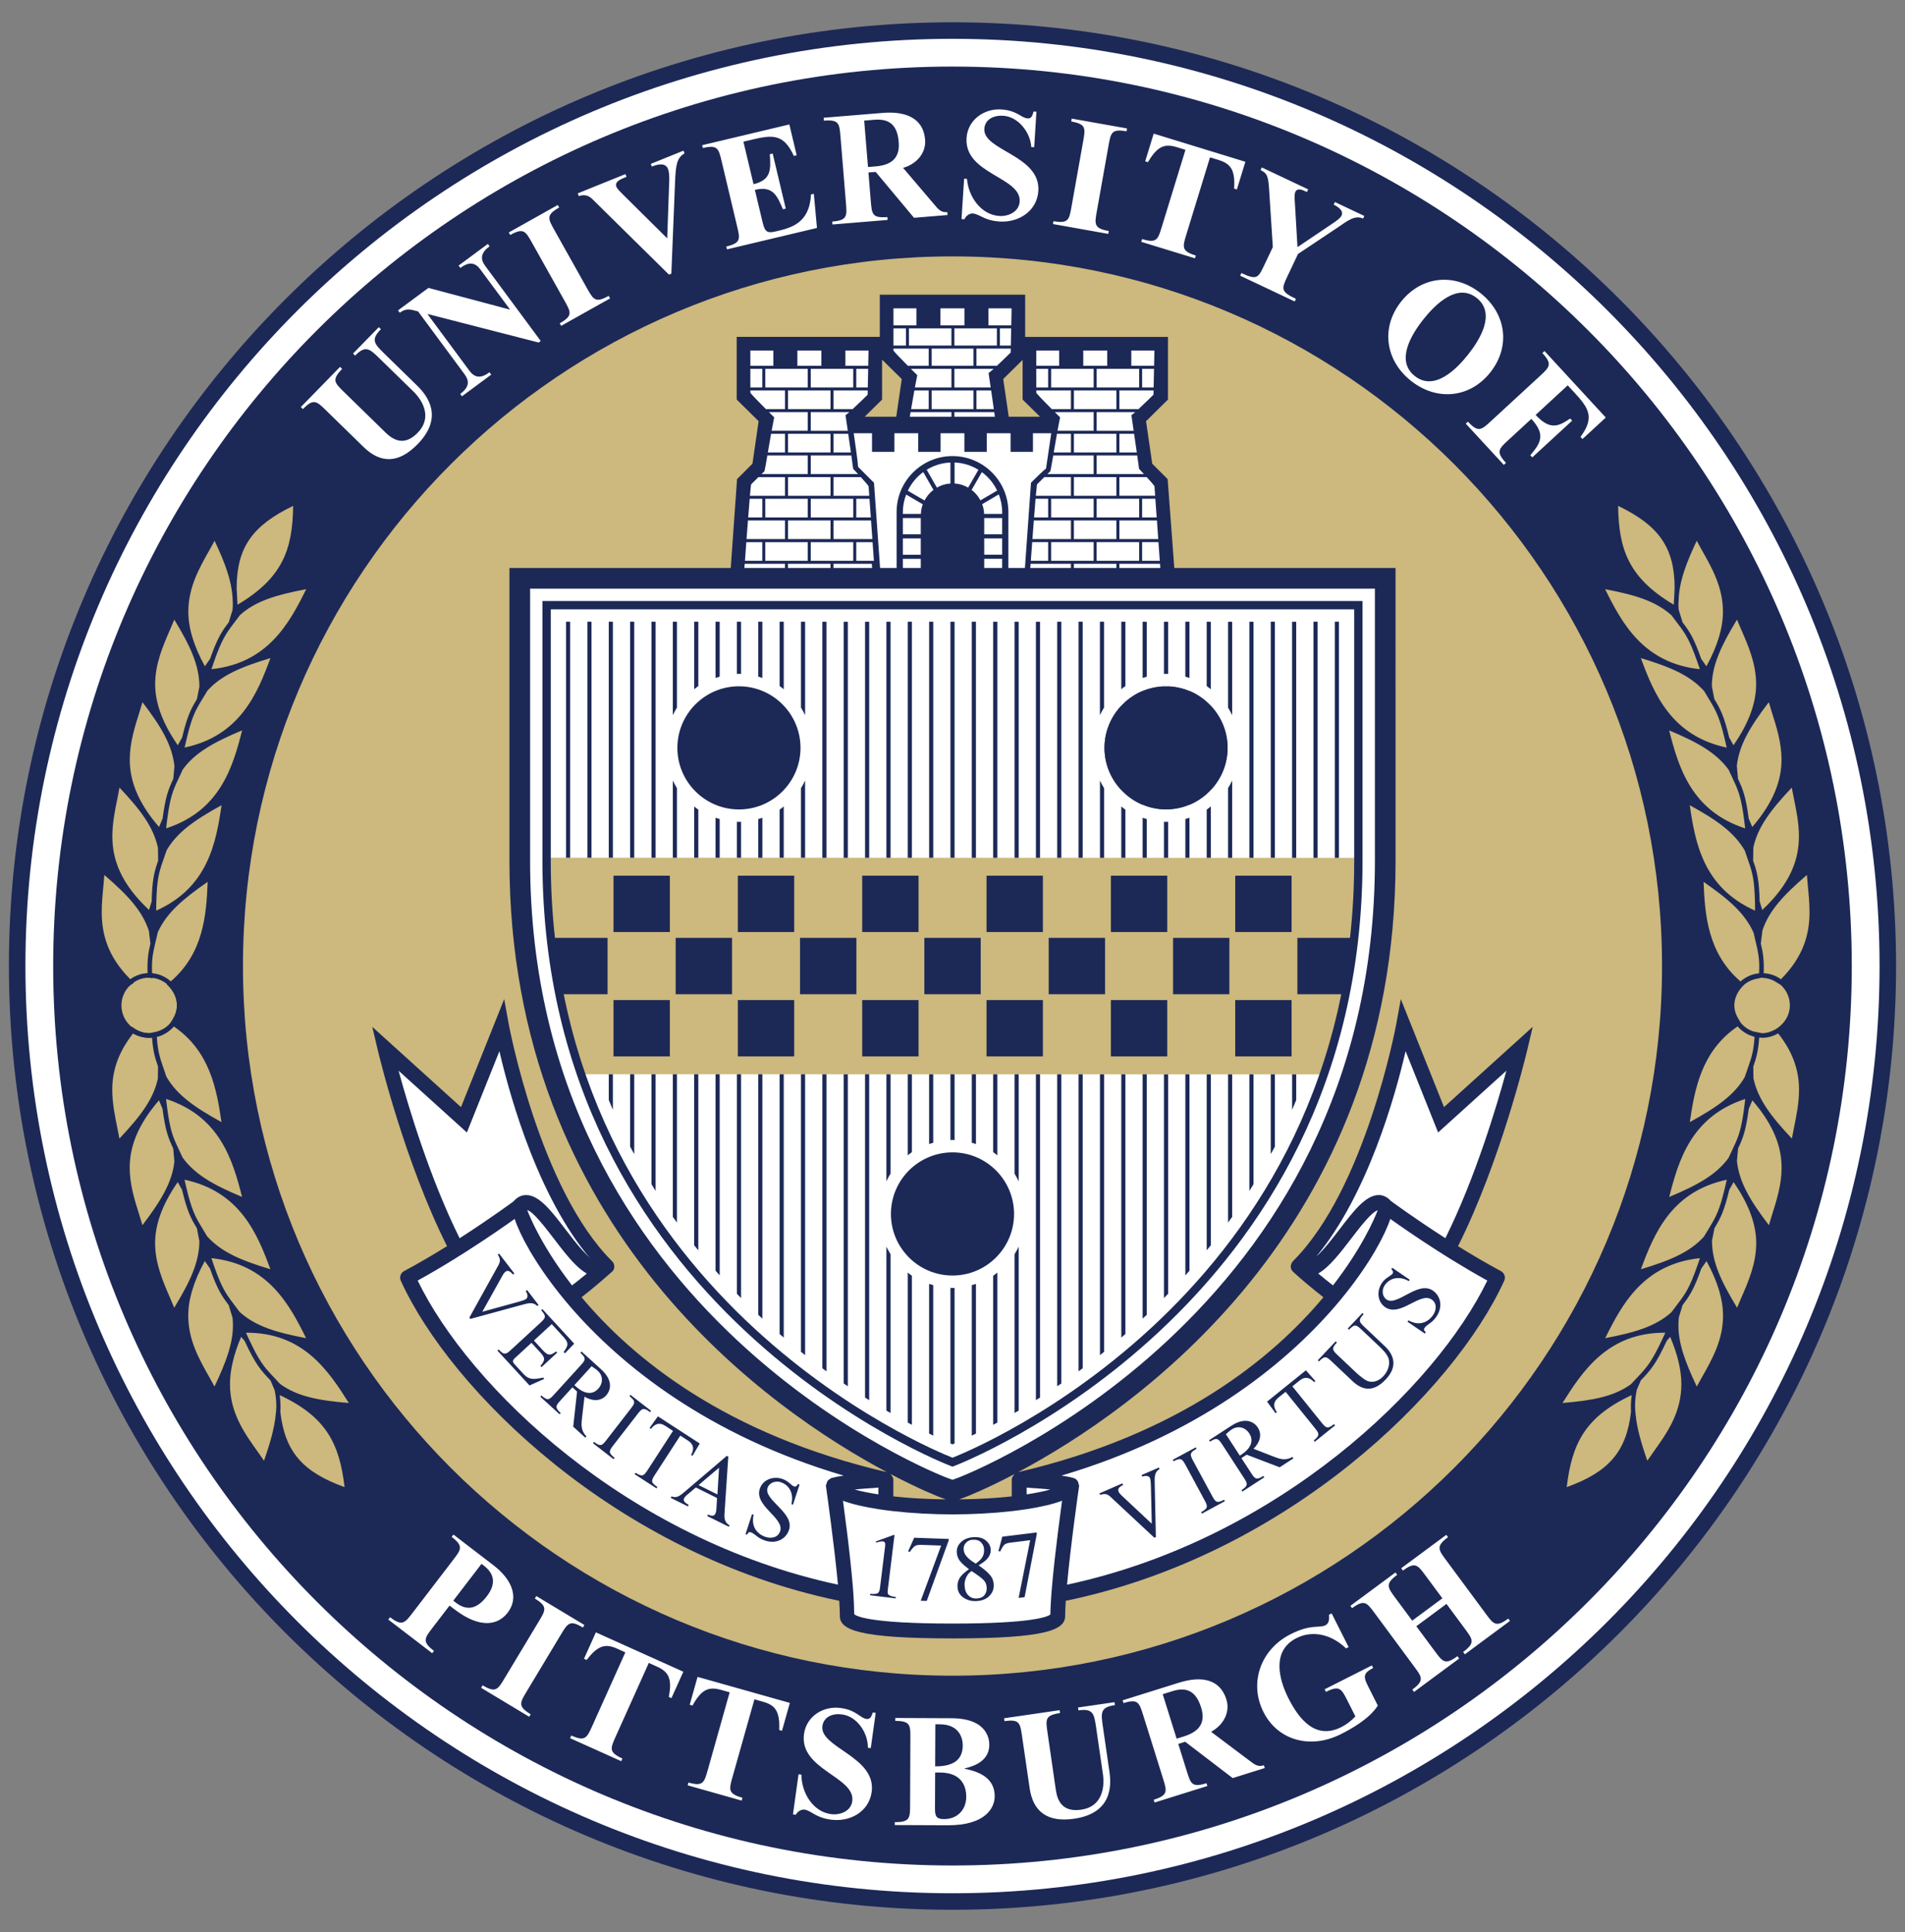 <svg xmlns="http://www.w3.org/2000/svg" width="323023.623" height="327559.045" viewBox="0 0 302.835 307.087"><rect x="0" y="0" width="302.835" height="307.087" fill="#808080" stroke="none"/><path d="M299.694 153.79c0 82.202-66.534 148.84-148.61 148.84-82.074 0-148.612-66.638-148.612-148.84C2.472 71.595 69.01 4.956 151.085 4.956s148.61 66.64 148.61 148.836" clip-rule="evenodd" fill="#fff" fill-rule="evenodd"/><path d="M294.074 152.967c0 78.39-63.55 141.936-141.937 141.936-78.392 0-141.94-63.547-141.94-141.936 0-78.39 63.548-141.938 141.94-141.938 78.388 0 141.937 63.546 141.937 141.937" fill="#cdb87d"/><path d="M60.93 167.122l12.853 10.792 5.968-13.548c3.444 11.48 9.113 30.066 15.918 36.04-.996 1.835-4.67 5.05-4.67 5.05s5.97 8.496 9.87 11.247c3.905 2.757 24.333 16.3 37.876 17.676 1.607.917 2.067 2.983 2.067 2.983l-.22 1.363s19.962.244 21.338-.215c1.378-.458.46-3.213.46-3.213s2.524-.46 7.345-2.066c4.82-1.606 22.495-6.424 42.236-27.314-1.378-.92-5.51-3.902-4.82-5.05.688-1.15 10.558-12.167 15.608-36.5 2.985 4.593 6.428 13.086 6.428 13.086l11.706-9.408c-2.296 9.408-8.034 25.477-10.558 29.838 3.213 2.296 7.345 5.51 7.345 5.51-11.937 19.97-29.842 40.858-69.324 50.04-.23 2.984.176 3.273-.832 4.047-1.004.773-29.697 3.527-32.45-.145-.23-1.377-1.77-4.29-1.77-4.29-9.25-1.907-53.243-15.703-68.317-49.893 2.14-1.365 7.19-4.81 7.19-4.81l-11.248-31.22z" fill="#fff"/><path d="M116.938 91.602l1.377-14.92 2.295-2.296 1.148-7.116-3.443-4.36v-8.263l22.495-.23.23-6.427 20.66-.46.228 7.346 22.724-.23-.458 7.804-3.214 3.904.69 7.803 2.753 2.527 1.377 14.69 33.743.92c0 50.5 10.1 106.507-68.863 144.382-73.684-39.252-68.405-78.736-68.405-144.153l34.663-.92z" fill="#fff"/><path fill="#cdb87d" d="M140.122 55.105l4.592 5.28-2.067 6.886h-6.427l-.23-1.606 2.984-3.214M163.076 55.565l.23 7.115 3.902 4.82-7.804-.228-.92-7.806"/><path d="M229.336 59.84c1.054-.733 2.19-1.88 3.407-3.434 1.672-2.136 2.61-4 2.82-5.584.21-1.58-.232-2.8-1.32-3.652-1.52-1.186-3.265-1.09-5.243.28-1.04.732-2.168 1.865-3.367 3.4-1.22 1.563-2.06 2.943-2.507 4.14-.838 2.217-.5 3.917 1.015 5.105 1.507 1.176 3.237 1.09 5.196-.256M191.38 267.018c-.75-.776-1.722-.968-2.915-.587-.647.215-1.046.436-1.198.667-.146.223-.16.52-.037.887l2.008 6.17c1.578-.536 2.636-1.128 3.177-1.77.547-.647.572-1.733.078-3.265-.31-.94-.68-1.642-1.113-2.102M153.32 275.722c.016-.968-.142-1.79-.49-2.458-.34-.672-1.01-1.017-2.013-1.034-.53-.01-.905.072-1.113.253-.21.17-.318.487-.325.954l-.102 5.726c1.575.028 2.635-.21 3.187-.72.547-.5.835-1.412.855-2.72M77 246.057c-.394-.32-.717-.5-.97-.54-.24-.048-.47.067-.687.333l-4.312 5.323c1.197.934 2.094 1.44 2.692 1.502.948.11 1.958-.498 3.03-1.818.73-.904 1.167-1.758 1.314-2.553.147-.804-.21-1.55-1.065-2.247M140.684 26.277c.672-.52.92-1.582.758-3.18-.11-.983-.324-1.743-.657-2.286-.57-.914-1.482-1.306-2.727-1.176-.677.072-1.113.206-1.31.4-.186.185-.262.475-.222.86l.68 6.45c1.655-.2 2.815-.554 3.478-1.067M152.302 280.5c-.638-.376-1.65-.567-3.035-.567l-.113 6.374c0 .447.06.776.18.988.202.367.6.553 1.19.568 1.196.022 2.047-.296 2.538-.94.504-.645.764-1.577.786-2.786.03-1.812-.484-3.025-1.546-3.638" fill="#1C2957"/><path d="M92.71 170.738c-4.318-12.815-5.178-22.24-5.377-34.41l128.96.022c.015 9.757-1.045 21.51-5.43 34.41L92.71 170.74z" clip-rule="evenodd" fill="#cdb87d" fill-rule="evenodd"/><path d="M1.417 153.543c0 82.71 67.288 150 150.002 150 82.706 0 149.997-67.29 149.997-150 0-82.712-67.29-150-149.998-150-82.715 0-150.003 67.288-150.003 150m2.626 0C4.043 72.283 70.156 6.17 151.42 6.17c81.257 0 147.37 66.112 147.37 147.373 0 81.26-66.113 147.375-147.37 147.375-81.264 0-147.377-66.113-147.377-147.375" clip-rule="evenodd" fill="#1C2957" fill-rule="evenodd"/><path d="M165.257 92.693h-3.813l-.032.458h25.48l-1.273-17.002-2.45-2.447c-.142-.96-.78-5.353-.985-6.756.918-.903 3.484-3.436 3.484-3.436v-9.963h-22.7V46.84H139.86v6.705h-22.748v9.96l3.487 3.44c-.204 1.402-.842 5.794-.983 6.756-.6.602-2.447 2.448-2.447 2.448l-1.21 17.003h25.48l-.037-.457h-3.92s-.015-.17-.033-.417h-19.256l.035-.49s.06-.872.154-2.184h6.403v1.828h.478v-1.828h6.755v1.828h.477v-1.828h6.094c.12 1.544.198 2.61.198 2.61h3.742v.754h17.767v-.755h1.18l-.017.264h1.974l.014-.263h.2l.03-.425s.065-.87.156-2.183h6.408v1.828h.473v-1.828h6.756v1.828h.474v-1.828h6.457l.195 2.674h-19.302l-.036.417m18.863-7.017h-6.175v-2.96h5.97l.205 2.96zm-13.403-23.62h6.755v2.966h-6.755v-2.965zm-3.618-3.44h6.757v2.965H167.1v-2.964zm7.232 0h6.758v2.965h-6.758v-2.964zm7.518 16.735h-7.518v-2.963h6.448c.164 1.166.295 2.07.295 2.125v.002c0 .003.344.37.775.837m-4.378 3.446h-6.756V75.83h6.756v2.966zm-6.755-9.85h6.755v2.964h-6.755v-2.965zm7.228 2.964v-2.965h2.34c.142.972.294 2.02.43 2.965h-2.77zm1.91-5.945c.002.027.158 1.12.36 2.502h-5.883V65.5h6.133c-.34.3-.58.49-.61.465m-5.998-.464v2.966h-5.747c.06-.324.116-.606.172-.917.082-.417.16-.854.238-1.22 0 0-.07-.068-.1-.095-.107-.107-.36-.354-.74-.735h6.177zm-5.833 3.445h2.22v2.965h-2.736c.16-.922.33-1.95.516-2.965m5.833 3.443v2.964h-7.36c.256-.244.453-.437.465-.44.066-.187.242-1.203.47-2.524h6.425zm-3.614 3.443v2.966h-5.582l.188-1.81s.6-.6 1.164-1.155h4.23zm-3.617 3.442v2.968h-2.24c.08-1.095.163-2.117.235-2.968h2.006zm3.617 3.445v2.96h-6.12c.077-.984.15-1.988.228-2.96h5.893zm-3.144-3.445h6.757v2.966H167.1v-2.966zm3.617 3.445h6.755v2.96h-6.755v-2.96zm3.615-3.445h6.758v2.966h-6.758v-2.966zm9.547 2.968h-2.317v-2.968h2.103l.213 2.968zm-1.59-6.41c.584.64 1.172 1.307 1.238 1.45l.107 1.516h-5.69V75.83h4.344zm1.078-13.097s-1.354 1.337-2.38 2.29h-3.043v-2.966h5.438l-.015.676zm.027-1.152h-1.832v-2.964h1.892l-.06 2.965zm-3.554-5.87h3.666v.46l-.04 1.967h-3.625V55.71zm-7.635 0h3.81v2.427h-3.81V55.71zm-7.47 0h3.64v2.427h-3.64V55.71zm0 2.906h1.89v2.965h-1.89v-2.964zm0 3.44h5.508v2.968h-3.04c-1.06-1.065-2.39-2.42-2.468-2.617v-.35zm.6 4.18h-4.977c-.238-1.604-.703-4.827-.875-5.996.69-.683 2.322-2.29 3.083-3.04v6.306l2.77 2.73m-17.23-10.832h6.642v2.733h-6.642v-2.733zm-3.616-3.213h6.758v2.73h-6.758v-2.73zm7.23 0h6.757v2.73h-6.757v-2.73zm5.43 7.07l.337 2.32h-5.767v-2.964h6.237c-.435.392-.767.675-.806.643m.833 5.764h-2.762v-2.967h2.34c.14.96.286 2.008.423 2.967m-6.735-6.408v2.965h-5.81c.13-.693.256-1.36.378-1.953 0 0-.445-.44-1.017-1.01h6.448zm-3.616 3.44v2.968h-2.797c.16-.938.34-1.95.52-2.967h2.277zm3.616 3.445v.736h-6.617c.04-.237.083-.475.125-.735h6.493zm-3.142-3.443h6.642v2.965h-6.642v-2.965zm3.614 3.444h6.335c.035.263.07.5.1.736h-6.435V65.5zm3.5-7.363v-2.733h5.46l-.014.626s-1.19 1.172-2.19 2.107h-3.255zm3.732-3.218v-2.73h1.792l-.053 2.73h-1.738zm-1.815-5.915h3.666v.46l-.044 2.242h-3.624v-2.702zm-7.637 0h3.813v2.702H149.5v-2.702zm-7.47 0h3.648v2.702h-3.647v-2.702zm0 3.186h1.988v2.73h-1.987v-2.73zm0 3.214h5.602v2.733h-3.31c-1.025-1.033-2.214-2.25-2.29-2.435v-.298zm-1.81 8.104v-6.352c.738.725 2.42 2.386 3.13 3.084-.174 1.17-.64 4.392-.876 5.996h-5.02l2.767-2.728m-14.952-1.45h6.754v2.964h-6.754v-2.965zm-3.615-3.442h6.753v2.965h-6.753v-2.964zm7.23 0h6.752v2.965h-6.753v-2.964zm7.52 16.735h-7.52v-2.963h6.45c.164 1.166.29 2.07.29 2.125l-.002.002c.003.003.35.37.782.837m.44.48c.58.64 1.17 1.307 1.234 1.45l.107 1.516h-5.685V75.83h4.343zm-11.574-6.885h6.754v2.965h-6.754v-2.965zm7.23 2.965v-2.965h2.336c.142.972.294 2.02.43 2.965h-2.766zm1.943-5.674c.043.272.108.732.194 1.313.04.286.087.592.133.917h-5.885V65.5h6.13c-.338.3-.574.49-.61.465.002.008.02.115.04.27m-6.037-.734v2.966h-5.746c.138-.755.276-1.494.408-2.135 0 0-.36-.353-.837-.83h6.175zm-5.833 3.445h2.218v2.965h-2.73c.155-.922.33-1.95.512-2.965m5.833 3.443v2.964h-7.357c.254-.244.453-.437.468-.44.063-.187.24-1.203.464-2.524h6.425zm-3.137 3.443h6.754v2.966h-6.754V75.83zm3.137 6.41h-6.753v-2.966h6.753v2.966zm-3.137.477h6.754v2.96h-6.754v-2.96zm3.614-3.445h6.753v2.966h-6.753v-2.966zm3.616 3.445h5.964l.212 2.96h-6.176v-2.96zm3.616-.477v-2.968h2.104l.21 2.968h-2.314zm-.577-17.216h-3.04v-2.967h5.438l-.014.676s-1.354 1.337-2.383 2.29m.577-3.442v-2.964h1.894l-.063 2.965h-1.83zm-1.725-5.87h3.668v.46l-.043 1.967h-3.627V55.71zm-7.636 0h3.81v2.427h-3.81V55.71zm-7.474 0h3.65v2.427h-3.65V55.71zm0 2.906h1.894v2.965h-1.894v-2.964zm0 3.79v-.35h5.51v2.968h-3.035c-1.062-1.065-2.393-2.42-2.475-2.617m.118 14.58s.598-.6 1.163-1.156h4.23v2.966h-5.58c.092-1.043.158-1.748.188-1.81m-.226 2.286h2.004v2.968h-2.243c.087-1.095.166-2.117.24-2.968m-.274 3.445h5.89v2.96h-6.117c.077-.984.152-1.988.226-2.96m2.276 6.41h-2.754l.217-2.96h2.536v2.96zm7.23 0h-6.754v-2.96h6.753v2.96zm7.23 0h-6.754v-2.96h6.753v2.96zm.478 0v-2.96h2.595l.21 2.96h-2.806zm10.256 2.692h-2.847v-3h2.847v3zm0-3.658h-2.847V85.58h2.847v2.582zm0-3.24h-2.847V82.34h2.847v2.582zm.02-3.238h-2.867v-.31c0-.98.198-1.905.526-2.77l2.64 1.543c-.177.484-.285.998-.3 1.537m.575-2.14l-2.656-1.547c.565-1.186 1.406-2.202 2.453-2.972l1.623 2.833c-.588.45-1.073 1.026-1.42 1.687m4.123-2.702c-.78.052-1.507.282-2.153.655l-1.62-2.838c1.108-.68 2.392-1.09 3.772-1.148v3.33zm.655 0V73.51c1.39.058 2.68.473 3.793 1.16l-1.63 2.833c-.65-.375-1.38-.608-2.163-.66m2.712 1.026l1.63-2.83c1.03.762 1.866 1.767 2.428 2.933l-2.657 1.558c-.345-.652-.82-1.217-1.4-1.66m4.855 13.95h-2.853v-3h2.853v3zm0-3.658h-2.853V85.58h2.853v2.582zm0-3.24h-2.853V82.34h2.853v2.582zm0-3.238h-2.87c-.015-.544-.125-1.064-.307-1.55l2.644-1.554c.328.872.533 1.807.533 2.795v.31zm3.51 10.135h-2.524V81.374c0-4.898-3.983-8.883-8.88-8.883-4.9 0-8.887 3.985-8.887 8.883V91.82h-2.518c-.078-1.13-1.077-15.09-1.077-15.09l-2.552-2.55c.01 0 .013-.024.013-.067 0-.518-.47-3.79-.684-5.253h2.91v2.956h3.555V68.86h3.79v2.956h3.555V68.86h3.783v2.956h3.557V68.86h3.79v2.956h3.554V68.86h2.908c-.172 1.17-.828 5.577-.836 5.64-.095-.062-2.214 2.056-2.214 2.056l-.172.174c0 .002-.992 13.96-1.074 15.09m3.804-2.693h-2.755c.067-.87.136-1.882.22-2.96h2.536v2.96zm7.23 0H167.1v-2.96h6.757v2.96zm7.23 0h-6.758v-2.96h6.76v2.96zm.477 0v-2.96h2.594l.214 2.96h-2.807z" fill="#1C2957"/><path d="M139.403 92.474l-.02-.263h-.245l.006.066h-1.693l.032.416h3.923l-.013-.218h-1.99zM163.45 92.212h-22.08l.02.262h22.043"/><path d="M141.39 92.474l-.02-.262h-1.985l.018.262M161.444 92.693l.017-.22h-20.07l.015.22M165.294 92.276h-1.652l.008-.064h-.2l-.015.263h-1.974l-.015.218h3.813s.013-.168.036-.417"/><path d="M151.42 183.16c-5.402 0-9.79 4.39-9.79 9.79 0 5.395 4.388 9.785 9.79 9.785 5.393 0 9.783-4.39 9.783-9.786 0-5.4-4.39-9.79-9.784-9.79M117.47 109.08c-5.398 0-9.788 4.39-9.788 9.787 0 5.395 4.39 9.787 9.788 9.787 5.396 0 9.786-4.39 9.786-9.787 0-5.396-4.39-9.786-9.786-9.786M185.362 109.08c-5.392 0-9.784 4.39-9.784 9.787 0 5.395 4.392 9.787 9.784 9.787 5.394 0 9.784-4.39 9.784-9.787 0-5.396-4.39-9.786-9.784-9.786" clip-rule="evenodd" fill="#1C2957" fill-rule="evenodd"/><path fill="#1C2957" d="M156.83 139.18h8.958v8.96h-8.96zM156.83 158.95h8.958v8.957h-8.96zM166.712 149.064h8.957v8.96h-8.958zM176.595 139.18h8.958v8.96h-8.958zM176.595 158.95h8.958v8.957h-8.958zM186.48 149.064h8.953v8.96h-8.954zM196.36 139.18h8.96v8.96h-8.96zM196.36 158.95h8.96v8.957h-8.96zM97.528 139.18h8.957v8.96h-8.957zM97.528 158.95h8.957v8.957h-8.957zM127.178 149.064h8.96v8.96h-8.96zM117.295 139.18h8.957v8.96h-8.957zM117.295 158.95h8.957v8.957h-8.957zM137.063 139.18h8.955v8.96h-8.955zM137.063 158.95h8.955v8.957h-8.955zM146.943 149.064h8.96v8.96h-8.96zM107.41 149.064h8.96v8.96h-8.96z"/><path d="M88.48 152.55l.33 2.298.4 2.06.196 1.117h7.18v-8.96h-8.515l.148 1.497.26 1.988zM214.617 150.578l.146-1.514h-8.52v8.96h7.183l.2-1.113s.392-2.062.392-2.04l.333-2.315s.267-1.988.267-1.977" clip-rule="evenodd" fill="#1C2957" fill-rule="evenodd"/><path d="M215.94 95.527H86.23v41.288c0 71.273 64.305 95.97 64.958 96.21l.23.085.23-.086c.65-.24 64.95-24.936 64.95-96.21V95.528h-.66zm-.664 1.325v39.963c0 69.113-61.112 93.805-63.857 94.874-2.748-1.07-63.864-25.762-63.864-94.875V96.852h127.72z" clip-rule="evenodd" fill="#1C2957" fill-rule="evenodd"/><path d="M18.572 159.805c0 2.84 2.307 5.145 5.145 5.145 2.837 0 5.146-2.306 5.146-5.145 0-2.838-2.31-5.145-5.146-5.145-2.838 0-5.145 2.307-5.145 5.145m.734 0c0-2.432 1.98-4.415 4.41-4.415 2.435 0 4.413 1.983 4.413 4.415 0 2.433-1.978 4.413-4.413 4.413-2.432 0-4.41-1.98-4.41-4.413" fill="#1C2957"/><path d="M167.23 256.695c.02-4.19 1.26-13.903 1.866-18.4-.998.398-2.34.753-3.93 1.056-3.46.666-8.302 1.126-13.747 1.126-5.452 0-10.294-.46-13.752-1.125-1.585-.302-2.926-.653-3.926-1.05.615 4.502 1.84 14.205 1.865 18.395.404.28.825.444 1.43.605 1.248.328 2.945.535 4.748.682 3.702.298 7.856.298 9.634.298 1.775 0 5.926 0 9.627-.298 1.808-.147 3.5-.354 4.747-.682.61-.162 1.027-.326 1.27-.476l.165-.13zm.293.782c-.344.218-.89.434-1.528.6-1.28.333-3.025.554-4.887.705-3.727.294-7.903.294-9.69.294-1.793 0-5.966 0-9.696-.294-1.86-.15-3.604-.372-4.883-.706-.64-.164-1.185-.38-1.534-.6l-.502-.387c-.022-4.558-1.244-14.204-1.854-18.684l-.188-1.357 1.277.504c.93.37 2.22.713 3.778 1.014 3.424.656 8.21 1.106 13.6 1.106 5.39 0 10.176-.45 13.597-1.106 1.56-.3 2.852-.643 3.784-1.014l1.274-.505-.183 1.354c-.602 4.472-1.835 14.13-1.858 18.298l-.51.775z" fill="none"/><path d="M134.364 253.27l-.822-.177c-.54-6.657-2.02-16.886-2.02-16.886l1.895-.04c.134-.077.385.085.806.263.838.36 2.127.726 3.805 1.047.79.152 1.65.29 2.577.416l-.016.832-2.706-.458c-1.703-.326-3.064-.705-3.978-1.1l-1.464-.177c.355 2.51 1.352 9.775 1.83 15.2l.092 1.08z" fill="none"/><path d="M66.038 203.49c8.705 18.172 35.074 42.222 68.254 48.945l.07.834-1.056-.226c-33.03-6.993-59.246-30.96-67.99-49.208l-.33-.685.668-.367c6.756-3.682 13.233-8.21 15.78-10.042l.878-.627.35 1.02c2.416 7.035 17.505 32.474 57.37 42.004l.628.15-.07 3.438-.797-.137.053-2.674c-40.146-9.598-55.44-35.235-57.944-42.524-2.56 1.846-9.073 6.395-15.864 10.1M169.217 254.085l-1.902.372c.295-4.764 1.27-12.342 1.78-16.16-.996.398-2.337.753-3.928 1.054-1.143.224-2.44.42-3.86.59l-.032-1.924c1.29-.156 2.478-.338 3.532-.537 1.678-.324 2.967-.692 3.803-1.05.425-.178.687-.383.81-.493.187-1.29 1.768-1.257 1.898.043.022.2 0 .387-.047.55-.275 1.907-1.64 11.644-2.053 17.555" fill="none"/><path d="M83.647 189.943c-.57 0-1.402.197-2.115 1.14l1.883 1.43c.027-.033.16-.205.24-.205.9-.004 2.996 2.74 4.385 4.558 2.313 3.023 4.496 5.878 6.85 6.104l2.348-.804-1.57-1.764-.55.215c-1.332-.13-3.568-3.05-5.202-5.19-2.25-2.942-4.196-5.487-6.27-5.484M142.183 244.034c.006.01.006.037-.003.08l-1.062 8.677c-.046.368.023.616.208.74.185.122.545.23 1.08.316l-.025.203-4.062-.497.026-.22c.585.044.975.01 1.167-.097.195-.107.317-.38.372-.81l.82-6.673c.028-.23.02-.41-.02-.535-.046-.132-.167-.205-.356-.23-.126-.014-.292 0-.504.05-.205.043-.398.094-.578.15l.023-.203 2.81-1.023.086.006c.017.03.025.052.02.066M150.817 244.602l-.007.236-3.488 9.617-.956-.03 3.246-8.77-3.162-.114c-.47-.013-.813.052-1.024.2-.208.145-.476.46-.81.94l-.248-.12.628-1.41c.084-.18.19-.427.327-.743l5.494.195zM156.468 253.563c.275-.323.404-.714.39-1.18-.02-.526-.19-.946-.504-1.26-.312-.317-.947-.79-1.908-1.422-.407.278-.695.627-.87 1.048-.178.422-.255.828-.24 1.21.02.67.208 1.186.558 1.57.36.38.804.56 1.327.54.56-.02.974-.186 1.248-.505m-.43-5.88c.287-.383.42-.838.403-1.364-.013-.462-.17-.844-.468-1.155-.293-.313-.725-.46-1.303-.44-.447.015-.804.165-1.084.456-.284.296-.417.64-.402 1.042.015.456.2.875.552 1.25.355.378.82.726 1.386 1.052.444-.336.753-.616.916-.84m-3.35.535c-.377-.45-.573-.956-.595-1.517-.02-.637.223-1.19.736-1.65.516-.465 1.196-.71 2.045-.738.778-.035 1.407.158 1.877.56.48.407.723.887.744 1.445.02.56-.203 1.08-.655 1.545-.257.27-.687.575-1.278.932.845.583 1.448 1.095 1.816 1.537.375.437.572.96.595 1.576.024.697-.22 1.29-.73 1.783-.508.492-1.197.757-2.078.785-.79.03-1.474-.166-2.05-.584-.583-.418-.884-.986-.905-1.703-.02-.614.153-1.162.53-1.643.244-.313.68-.694 1.3-1.143-.662-.492-1.11-.886-1.35-1.185M164.79 243.57l.03.243-1.94 10.042-.952.122 1.837-9.176-3.14.39c-.467.058-.8.175-.984.35-.18.182-.4.536-.652 1.063l-.265-.086c.217-.804.35-1.3.402-1.488.057-.192.12-.456.203-.785l5.462-.674zM81.995 201.978l-.228.157c-.212-.308-.374-.505-.485-.595-.198-.15-.394-.16-.592-.03-.098.067-.22.198-.35.39-.135.194-.347.53-.64 1.008l-2.995 4.822 5.827-1.38c.256-.063.47-.123.636-.184.166-.05.294-.106.385-.164.234-.164.326-.373.275-.63-.037-.158-.14-.374-.32-.653l.23-.16 1.702 2.526-.21.14c-.214-.24-.413-.385-.603-.433-.283-.09-.726-.06-1.322.075l-8.774 1.95-.124-.187 4.727-7.615c.4-.642.617-1.09.65-1.337.04-.246-.03-.53-.21-.836l.21-.143 2.212 3.278zM78.828 213.983c.403.374.71.575.915.61.213.03.533-.137.955-.507l4.993-4.34c.4-.345.605-.632.622-.857.02-.227-.136-.565-.47-1.003l.207-.185 5.182 5.963-1.578 1.44-.248-.29c.414-.522.61-.945.595-1.26-.02-.32-.316-.803-.887-1.465l-1.324-1.52c-.145-.168-.26-.243-.352-.236-.082.006-.198.075-.34.2l-2.507 2.177 1.505 1.726c.412.482.75.723 1.007.732.256.008.638-.135 1.142-.438l.228.266-2.596 2.256-.228-.262c.358-.463.553-.818.58-1.072.026-.254-.167-.622-.578-1.095l-1.502-1.727-2.778 2.416c-.222.194-.294.377-.212.553.082.176.43.613 1.04 1.31.658.762 1.23 1.254 1.707 1.473.483.215 1.168.19 2.06-.075l.27.31-2.336 1.138-5.275-6.064.203-.173zM92.95 221.445c.798.304 1.504.125 2.115-.53.587-.63.73-1.3.427-2.016-.16-.38-.47-.782-.925-1.21-.31-.287-.52-.44-.634-.46-.105-.02-.235.05-.385.212l-2.502 2.685c.81.7 1.447 1.14 1.905 1.318m-7.23.303c.455.352.79.514 1.007.487.22-.028.54-.273.96-.725l4.396-4.71c.354-.38.53-.685.52-.91 0-.225-.182-.543-.544-.936l.187-.2 3.01 2.81c.626.58 1.074 1.147 1.344 1.693.514 1.042.393 1.968-.36 2.774-.504.542-1.07.794-1.692.75-.624-.036-1.28-.285-1.97-.76l-.33 4.846c-.02.297.004.547.07.756.064.205.194.42.39.645l-.184.193-1.75-1.63.526-5.765-.63-.533-1.995 2.134c-.375.406-.556.715-.537.938.025.222.226.545.604.962l-.182.2-3.02-2.817.18-.202zM94.213 229.17c.508.33.875.497 1.1.497.225-.008.514-.238.862-.696l3.98-5.287c.33-.43.468-.765.42-1-.05-.234-.305-.544-.773-.936l.168-.218 3.515 2.65-.166.22c-.502-.342-.872-.504-1.112-.483-.237.017-.52.242-.846.678l-3.982 5.284c-.345.46-.49.798-.43 1.013.06.222.32.53.777.926l-.16.216-3.517-2.646.163-.22zM104.172 224.76l7.123 4.456-1.27 2.18-.3-.187c.272-.768.356-1.32.252-1.666-.098-.348-.512-.746-1.24-1.202l-.705-.44-4.03 6.45c-.306.49-.42.84-.34 1.058.076.207.36.49.85.85l-.14.228-3.675-2.293.142-.232c.556.292.944.41 1.16.355.217-.054.493-.35.836-.896l3.94-6.304-.7-.44c-.7-.435-1.237-.634-1.618-.592-.378.044-.84.368-1.39.962l-.308-.19 1.412-2.097zM114.3 237.312l.17-4.437-3.267 3 3.098 1.437zm-7.43.748l.115-.242c.363.125.68.11.96-.03.277-.145.858-.612 1.743-1.407l5.894-5.3.263.12-.205 9.206c-.013.606.014 1.01.09 1.195.082.18.268.368.565.562l-.114.24-3.428-1.596.115-.245c.41.15.685.227.823.23.136 0 .25-.096.344-.292.03-.066.063-.195.097-.38.034-.19.055-.39.062-.612l.044-1.56-3.526-1.645c-.764.72-1.223 1.163-1.385 1.33-.157.162-.263.298-.315.408-.106.232-.086.433.057.607.09.106.286.244.59.416l-.115.248-2.67-1.248zM119.54 240.433c.022.713.128 1.314.318 1.802.33.844.915 1.412 1.74 1.7.45.15.885.142 1.31-.03.427-.168.727-.508.903-1.018.16-.452.13-.91-.083-1.36-.142-.29-.483-.77-1.028-1.438l-.94-1.163c-.286-.354-.494-.685-.63-.994-.245-.575-.274-1.137-.09-1.674.245-.713.683-1.22 1.317-1.528.634-.31 1.34-.328 2.118-.06.32.11.678.323 1.07.64.4.31.63.473.694.496.17.064.307.057.4 0 .095-.06.19-.156.277-.295l.288.1-.72 3.1-.337-.116c.08-.98-.07-1.74-.455-2.272-.382-.53-.82-.875-1.314-1.05-.385-.127-.76-.135-1.128-.002-.36.126-.61.39-.75.794-.123.356-.12.708.014 1.038.128.34.376.728.74 1.17l.973 1.192c.607.737 1.002 1.363 1.183 1.87.172.51.163 1.038-.025 1.59-.255.735-.746 1.255-1.477 1.557-.72.306-1.515.306-2.38.01-.435-.15-.863-.39-1.28-.72-.416-.326-.658-.504-.727-.53-.163-.052-.294-.042-.386.04-.09.085-.166.18-.22.286l-.31-.107.61-3.136.323.106zM177.988 235.02l.095.265c-.344.127-.574.234-.69.32-.19.16-.253.348-.17.568.042.114.134.262.286.438.155.173.43.462.822.87l3.957 4.065.07-5.99c0-.264 0-.483-.016-.66-.015-.17-.04-.31-.076-.41-.096-.272-.28-.41-.55-.422-.147-.002-.388.044-.704.15l-.096-.258 2.86-1.038.084.234c-.278.153-.47.31-.565.48-.148.255-.234.693-.242 1.302l-.234 8.988-.212.072-6.24-6.427c-.527-.544-.908-.862-1.144-.954-.234-.1-.518-.095-.863.008l-.086-.245 3.714-1.354zM190.18 240.467c.528-.302.836-.558.942-.754.094-.203.02-.57-.234-1.087l-2.898-5.94c-.238-.495-.476-.766-.705-.83-.23-.065-.623.02-1.18.257l-.122-.244 3.96-1.932.12.252c-.536.29-.847.547-.933.768-.1.216-.02.57.215 1.06l2.9 5.948c.26.516.494.8.714.846.22.043.61-.046 1.173-.273l.122.235-3.957 1.935-.117-.243zM198.713 229.856c.48-.7.48-1.423-.006-2.18-.47-.72-1.084-1.023-1.85-.9-.41.063-.876.266-1.4.604-.35.227-.552.4-.6.5-.046.103-.007.244.11.43l2.002 3.078c.874-.618 1.456-1.126 1.743-1.532m-1.456 7.09c.448-.354.69-.645.714-.86.025-.222-.132-.586-.47-1.106l-3.507-5.4c-.283-.444-.537-.682-.756-.732-.22-.05-.573.05-1.045.303l-.146-.227 3.45-2.244c.72-.464 1.377-.765 1.978-.89 1.133-.247 2 .096 2.6 1.014.405.624.513 1.234.318 1.83-.186.595-.588 1.168-1.215 1.726l4.62 1.494c.29.086.536.13.752.114.218-.014.454-.085.72-.224l.14.224-2.008 1.306-5.456-1.908-.68.482 1.598 2.458c.3.46.558.71.78.75.22.027.577-.096 1.078-.358l.143.223-3.466 2.25-.143-.223zM201.214 222.888l6.525-5.286 1.653 1.913-.28.22c-.634-.505-1.133-.763-1.49-.778-.36-.02-.872.24-1.544.78l-.643.522 4.79 5.913c.36.446.654.666.88.66.226-.004.586-.18 1.082-.53l.172.213-3.37 2.728-.168-.21c.457-.436.697-.757.72-.982.016-.224-.172-.583-.58-1.08l-4.677-5.78-.647.52c-.638.516-.997.96-1.082 1.333-.08.374.072.91.458 1.63l-.28.228-1.522-2.015zM212.353 212.77l.203.182c-.366.455-.542.784-.545 1.016-.004.224.19.526.59.896l3.48 3.246c.57.53 1.088.868 1.55 1.01.853.253 1.656-.03 2.408-.838.835-.894 1.093-1.764.78-2.625-.177-.48-.61-1.042-1.302-1.69l-2.833-2.64c-.59-.546-1.026-.83-1.306-.82-.29 0-.633.177-1.04.54l-.204-.19 2.35-2.515.2.188c-.344.463-.5.835-.46 1.116.036.272.337.674.906 1.204l2.83 2.642c.754.693 1.232 1.36 1.432 1.978.38 1.15.017 2.318-1.092 3.507-1.093 1.178-2.224 1.623-3.38 1.336-.627-.158-1.28-.547-1.95-1.178l-3.4-3.163c-.397-.372-.706-.545-.934-.522-.225.012-.545.21-.96.592l-.2-.192 2.877-3.08zM223.805 209.707c.69.176 1.295.242 1.816.19.902-.085 1.605-.49 2.11-1.206.27-.39.384-.81.336-1.26-.043-.46-.287-.844-.73-1.147-.395-.28-.84-.382-1.336-.3-.316.055-.87.248-1.66.588l-1.373.588c-.423.178-.796.286-1.128.328-.628.08-1.173-.045-1.636-.37-.617-.433-.984-.99-1.104-1.688-.12-.694.05-1.377.522-2.055.196-.275.496-.56.91-.85.406-.298.63-.475.668-.532.11-.15.146-.278.11-.384-.03-.11-.098-.225-.207-.348l.177-.246 2.78 1.543-.204.293c-.92-.348-1.685-.41-2.308-.19-.612.224-1.072.546-1.373.973-.23.335-.336.693-.31 1.078.02.39.202.703.556.94.315.224.645.318 1.004.282.358-.038.8-.16 1.326-.396l1.41-.6c.88-.382 1.588-.596 2.127-.626.538-.025 1.045.13 1.52.46.638.45 1.005 1.064 1.09 1.85.095.782-.12 1.54-.645 2.295-.264.372-.612.717-1.046 1.034-.425.304-.66.49-.704.547-.1.14-.12.273-.072.384.054.108.124.205.214.288l-.19.27-2.846-1.454.197-.275z" clip-rule="evenodd" fill="#1C2957" fill-rule="evenodd"/><path d="M285.267 159.805c0-1.428-.582-2.717-1.522-3.65 5.34-5.424 4.838-10.782 4.367-15.594l-.26-3.02-.54.452c-.97.82-1.832 1.587-2.62 2.332 2.95-5.053 2.017-9.61 1.168-13.747l-.573-2.97-.496.502c-.756.793-1.404 1.516-2.04 2.237 2.2-5.184.844-9.518-.408-13.464l-.883-2.896-.438.554c-.672.87-1.24 1.657-1.797 2.442 1.642-5.385-.16-9.554-1.815-13.347l-1.177-2.787-.38.597c-.583.947-1.074 1.81-1.552 2.656 1.09-5.544-1.127-9.514-3.17-13.12l-1.467-2.655-.31.633c-1.14 2.365-1.993 4.36-2.55 6.227-.61-5.554-3.51-8.852-9.828-11.766l-.52-.242v.575c0 6.797 1.252 11.528 7.254 15.763-2.387-1.326-5.257-2.07-9.163-2.778l-.72-.128.322.654.23.458c1.688 3.42 3.786 7.633 7.64 10.45-.57-.177-1.078-.357-1.7-.538l-.698-.204.25.685.18.478c1.32 3.582 2.97 7.99 6.505 11.2-.542-.24-1.033-.472-1.63-.717l-.678-.28.182.71.125.498c.942 3.695 2.117 8.252 5.3 11.81-.513-.293-.978-.576-1.55-.88l-.637-.35.1.726.076.498c.535 3.69 1.21 8.217 3.84 12.036-.367-.258-.673-.494-1.066-.763l-.603-.41.03.73.02.517c.203 5.124.528 11.843 6.08 16.66-.718.884-1.17 2-1.17 3.23 0 .99.294 1.91.782 2.692-6.133 4.21-7.156 10.91-7.904 16.02l-.176 1.233.643-.348c.566-.306 1.025-.588 1.54-.88-3.176 3.56-4.352 8.11-5.29 11.806l-.31 1.21.675-.28c.6-.24 1.09-.474 1.635-.716-3.54 3.21-5.185 7.624-6.51 11.203l-.43 1.162.7-.204c.624-.18 1.133-.365 1.7-.54-3.855 2.82-5.953 7.03-7.642 10.455l-.55 1.11.717-.13c.638-.114 1.163-.24 1.752-.358-4.133 2.398-6.66 6.374-8.702 9.6l-.66 1.045.73-.055c3.93-.293 6.85-.73 9.328-1.767-6.357 3.578-8.08 8.15-8.788 14.884l-.06.575.547-.187c6.41-2.19 9.662-5.044 10.924-10.235.368 1.802.95 3.734 1.77 6.02l.24.667 1.748-2.502c2.476-3.465 5.193-7.29 4.49-13.194.43 1.026.92 2.106 1.486 3.283l.308.642 1.47-2.66c2.047-3.607 4.26-7.583 3.17-13.127.48.85.97 1.71 1.558 2.66l.372.603 1.187-2.797c1.653-3.794 3.452-7.964 1.805-13.348.56.78 1.127 1.575 1.804 2.443l.43.562.89-2.91c1.272-4.025 2.67-8.456.273-13.79.664.767 1.363 1.542 2.175 2.388l.487.513.58-2.984c.955-4.684 2.005-9.896-2.56-15.763 1.182-.944 1.952-2.38 1.952-4.005m1.978-20.736l.137 1.562c.14 1.423.28 2.863.28 4.31 0 3.495-.92 7.058-4.543 10.7-.78-.562-1.722-.904-2.74-.957.08-2.16-.12-3.267-.457-4.704.028-.203.043-.39.07-.607l.184-1.474c1.034-3.17 3.378-5.65 7.068-8.83m-7.784 8.674c0 .015-.013.116-.025.226-.533-1.18-1.25-2.21-2.068-3.192.61.33 1.183.685 1.887.967l.5.205v-.114l.05.153.426-.377c.11-.1.203-.196.31-.298-.433.77-.798 1.57-1.08 2.43m5.38-22.56c.134.68.3 1.54.3 1.54.417 2.03.837 4.084.837 6.21 0 3.615-1.29 7.446-5.825 11.697-.156-.488-.294-.94-.418-1.36-.088-3.51-.422-4.73-1.037-6.474.005-.204.005-.4.012-.622l.024-1.473c.703-3.272 2.775-5.975 6.107-9.52m-6.553 7.482l.07.158.364-.4c-.28.712-.548 1.43-.712 2.202l-.008.224c-.69-1.184-1.57-2.18-2.562-3.12.746.326 1.478.66 2.338.907l.526.154-.015-.125zm2.898-21.06c.198.664.456 1.5.456 1.5.78 2.454 1.568 4.94 1.568 7.642 0 3.177-1.16 6.657-4.65 10.697-.214-.49-.394-.923-.567-1.34-.452-3.46-.912-4.64-1.702-6.312l-.055-.61-.127-1.467c.36-3.325 2.13-6.234 5.08-10.11m-5.06-13.12c.274.64.614 1.444.614 1.444 1.207 2.76 2.43 5.568 2.43 8.83 0 2.798-1.014 5.972-3.6 9.692-.254-.448-.476-.85-.683-1.237-.814-3.396-1.396-4.523-2.357-6.1-.04-.194-.076-.39-.117-.6l-.28-1.448c.01-3.338 1.47-6.415 3.994-10.58m-.734 23.446c-.807-1.103-1.787-2-2.873-2.83.775.244 1.533.5 2.418.658l.537.095-.026-.116.08.145.325-.445c-.207.743-.396 1.488-.482 2.273 0 .014.008.115.02.22m-8.498-27.32c.226-2.568 1.226-5.255 2.833-8.657.332.608.762 1.386.762 1.386 1.69 2.973 3.407 6.007 3.407 9.886 0 2.465-.783 5.315-2.628 8.667-.305-.428-.57-.81-.825-1.175-1.16-3.29-1.855-4.347-2.974-5.816-.054-.19-.115-.378-.173-.583l-.434-1.414c-.03-.287-.038-.573-.05-.857.042-.497.065-.97.082-1.436m4.55 14.745c-.92-1.012-1.982-1.804-3.15-2.515.794.16 1.576.337 2.47.4l.545.04-.04-.115.102.14.28-.475c-.138.76-.245 1.517-.245 2.306 0 .016.02.115.04.22M257.23 80.403c6.437 3.112 8.983 6.572 8.983 13.095 0 .176-.024.384-.03.566-.01.248-.02.512-.036.772-.03.43-.038.83-.075 1.277-7.16-4.258-8.75-8.762-8.843-15.71m8.918 16.652v-.002l.002.016c.004.026.03.104.06.2-.542-.482-1.124-.87-1.714-1.254.535.353 1.045.71 1.654 1.055l-.002-.013m-10.983-3.412c4.766.906 8.027 1.882 10.56 4.157 0 .012.878 1.175.878 1.175.072.092.13.177.2.265 1.157 1.512 1.824 2.556 2.972 5.817.142.404.286.824.447 1.303-8.98-.945-12.407-7.36-15.057-12.718m5.68 10.956c4.643 1.4 7.783 2.71 10.062 5.24.003.013.75 1.255.75 1.255.06.1.112.19.173.287.99 1.63 1.547 2.735 2.35 6.1.102.418.2.847.31 1.34-8.84-1.876-11.574-8.612-13.645-14.22m4.498 11.488c4.476 1.88 7.46 3.513 9.46 6.262 0 .017.618 1.33.618 1.33l.14.307c.815 1.722 1.255 2.88 1.7 6.312.05.424.11.86.163 1.36-8.588-2.79-10.605-9.778-12.08-15.572m3.277 11.895c4.255 2.34 7.052 4.276 8.75 7.22 0 .02.475 1.39.475 1.39.038.11.068.208.11.313.63 1.8.95 3 1.028 6.464.008.426.018.865.022 1.366-8.253-3.672-9.526-10.83-10.386-16.753m2.194 12.177c3.985 2.767 6.567 4.98 7.953 8.093.003.027.327 1.43.327 1.43.028.118.05.215.08.326.298 1.267.495 2.203.495 3.774 0 .263-.024.613-.035.926-.137.01-.273.018-.403.04-.968.17-1.833.613-2.538 1.246-5.238-4.49-5.67-10.644-5.878-15.834m4.893 19.643c0-1.038.417-1.957 1.02-2.71.186-.235.372-.442.602-.632.57-.478 1.254-.776 2.018-.915.087-.018.17-.043.256-.054.164-.02.308-.096.48-.096.016 0 .02-.007.037-.007.077 0 .147.044.225.047.828.043 1.56.344 2.206.785.22.15.48.263.666.45.813.8 1.313 1.907 1.313 3.133 0 1.39-.69 2.58-1.694 3.388-.21.172-.43.32-.67.45-.618.333-1.296.574-2.047.574-.148 0-.275-.073-.417-.082-.104-.012-.202-.047-.3-.06-.153-.03-.3-.053-.444-.09-.094-.03-.196-.03-.29-.063-.69-.244-1.292-.627-1.772-1.154-.196-.21-.33-.465-.48-.715-.408-.665-.71-1.41-.71-2.248m-7.08 18.545c.757-5.175 1.83-11.3 7.603-15.212.596.695 1.37 1.224 2.257 1.52.145.05.282.102.433.136-.14 2.13-.444 3.187-.95 4.623-.04.106-.073.206-.11.318l-.504 1.462c-1.67 2.88-4.475 4.813-8.73 7.153m9.155-4.66c-.848.247-1.573.583-2.306.9.987-.936 1.867-1.922 2.545-3.097l.004-.004c.186.895.464 1.733.814 2.55-.036-.04-.06-.075-.1-.116l-.375-.414-.073.16.01-.127-.522.148zm-12.428 16.553c1.477-5.792 3.49-12.78 12.084-15.574-.06.5-.112.944-.165 1.37-.445 3.43-.883 4.59-1.7 6.308-.045.104-.095.2-.144.308l-.646 1.388c-1.965 2.69-4.947 4.322-9.427 6.2m9.593-3.672c-.872.156-1.62.408-2.39.65 1.08-.822 2.046-1.707 2.833-2.795l-.004.123c.08.824.27 1.597.492 2.365-.004-.004-.008-.004-.008-.01l-.33-.454-.086.14.03-.11-.538.092zm-14.096 15.165c2.074-5.608 4.816-12.35 13.65-14.228-.11.49-.21.92-.31 1.34-.802 3.36-1.36 4.473-2.35 6.098l-.17.287-.8 1.316c-2.232 2.477-5.372 3.785-10.02 5.187m9.922-2.65c-.884.065-1.657.238-2.443.4 1.158-.71 2.213-1.49 3.117-2.49l-.023.123c-.002.827.1 1.61.247 2.4l-.008-.008-.28-.49-.096.133.03-.108-.544.04zM255.18 212.69c2.65-5.362 6.074-11.773 15.057-12.72-.16.48-.31.898-.448 1.302-1.148 3.268-1.82 4.31-2.976 5.82-.062.09-.128.174-.2.267l-.924 1.223c-2.49 2.23-5.747 3.202-10.51 4.108m11.02-.49c-.087-.203-.126-.38-.22-.588l-.17-.37.057-.124-.11-.005-.012-.016-.01.016-.41-.016c-.89-.026-1.68.062-2.484.14 1.226-.58 2.364-1.247 3.37-2.146l-.036.12c-.108 1.01-.09 2 .025 2.99m-6.925 12.202c-.722 6.35-3.57 9.565-10.214 11.963.816-6.853 2.864-11.153 10.326-14.625-.117.875-.16 1.767-.11 2.662m.21-3.573c-.53.23-.985.48-1.46.726.495-.262 1-.526 1.473-.854-.01.045-.007.083-.015.127m-.216-.82c-2.706 1.957-6.05 2.58-10.88 2.986 3.208-5.08 7.225-11.232 16.35-11.172-.147.318-.27.582-.406.867-1.72 3.702-2.488 4.588-4.01 6.197l-.114.12-.94 1.002zm3.52 10.85l-.915 1.31c-1-2.847-1.66-5.21-1.862-7.37-.04-.43-.09-.86-.09-1.27 0-.885.086-1.754.273-2.63l.075-.167c.15-.334.483-1.128.483-1.128.03-.068.052-.13.08-.192.004-.006.02-.022.02-.022 1.538-1.617 2.333-2.47 4.11-6.285.186-.207.346-.397.546-.623 1.213 2.88 1.772 5.363 1.772 7.496 0 4.596-2.274 7.773-4.493 10.882m7.713-11.863l-.767 1.382c-1.815-3.848-2.92-6.795-2.92-9.72 0-.428.028-.863.072-1.3.008 0 .416-1.346.416-1.346.065-.205.12-.39.178-.583 1.12-1.467 1.816-2.524 2.98-5.818.252-.37.514-.744.82-1.174 1.84 3.355 2.628 6.208 2.628 8.672 0 3.878-1.72 6.914-3.407 9.887m6.25-12.594s-.34.808-.61 1.445c-2.526-4.165-3.99-7.243-3.99-10.653.007 0 .274-1.38.274-1.38.043-.21.077-.405.118-.603.957-1.573 1.537-2.7 2.353-6.092.213-.39.43-.785.685-1.238 2.582 3.722 3.6 6.9 3.6 9.69 0 3.264-1.226 6.073-2.43 8.83m6.467-20.816c0 2.697-.79 5.188-1.564 7.637l-.456 1.51c-2.95-3.88-4.72-6.79-5.08-10.183.003-.003.126-1.402.126-1.402.016-.21.032-.406.053-.603.788-1.668 1.247-2.848 1.7-6.313.176-.415.357-.852.574-1.34 3.492 4.037 4.646 7.518 4.646 10.694m2.77-12.374c0 2.123-.423 4.183-.84 6.212l-.292 1.543c-3.344-3.55-5.41-6.263-6.115-9.593v-.043c0-.238-.02-1.356-.02-1.356-.005-.16-.005-.294-.005-.446.484-1.39.796-2.473.943-4.625.155.013.307.047.464.047.93 0 1.79-.268 2.55-.703 2.507 3.18 3.317 6.14 3.317 8.965m-63.308-14.41l-.736 4.035c-.05.258-4.894 26.172-16.4 37.608 0 0-.828.894.04 1.718.874.825 2.912 2.553 4.795 4.025-8.117 9.708-22.894 21.82-48.523 27.795 18.25-9.713 59.99-38.354 59.99-97.167V90.28H80.986v46.536c0 58.813 41.74 87.454 59.996 97.167-25.633-5.974-40.414-18.087-48.53-27.795 1.885-1.472 3.59-2.943 4.79-4.025 0 0 .413-.26.413-.835 0-.578-.37-.883-.37-.883-11.505-11.437-16.348-37.35-16.4-37.608l-.735-4.034-1.52 3.808s-4.335 10.837-5.346 13.357c-2.038-1.84-14.102-12.758-14.102-12.758l.873 3.696c.23.976 4.274 17.752 11.007 31.16-2.167 1.345-4.486 2.715-6.827 3.964-.553.293-.78.965-.52 1.534 7.927 17.443 34.31 43.56 69.698 50.87.06.926.095 1.746.095 2.412 0 2.205 2.996 3.566 17.913 3.566 14.91 0 17.903-1.36 17.903-3.566 0-.666.037-1.486.098-2.412 35.392-7.31 61.774-33.427 69.7-50.87.26-.57.028-1.24-.524-1.534-2.338-1.25-4.66-2.62-6.82-3.963 6.727-13.41 10.77-30.185 11-31.16l.874-3.698-14.1 12.757c-1.01-2.52-6.868-17.164-6.868-17.164m-13.13 43.608c1.76-1.005 3.464-3.22 5.242-5.543 1.315-1.718 3.242-4.234 4.215-4.505-.564 1.474-2.6 6.128-7.107 11.94-.766-.587-1.547-1.22-2.352-1.89m-45.564 34.094c.905.05 1.973.13 3.002.238-.977.273-2.236.533-3.777.775-.003-.458-.008-.803-.008-1.083.362.035.784.07.784.07m-79.72-99.69V93.565h134.298v43.252c0 72.626-65.57 97.802-66.234 98.05l-.91.336-.92-.336c-.658-.248-66.234-25.424-66.234-98.05m77.015 97.47c-.106.105-.196.23-.27.374-.11.157-.18.325-.18.506v2.67c-2.358.27-5.186.436-8.356.477l1-.37c.14-.05 3.155-1.217 7.807-3.657m-19.455.376c-.07-.143-.166-.27-.273-.38 4.653 2.444 7.67 3.61 7.81 3.662l.996.37c-3.166-.04-5.998-.21-8.353-.478v-2.67c0-.18-.075-.35-.18-.504m-2.978 1.844s.425-.034.782-.07c-.005.28-.005.626-.01 1.082-1.537-.242-2.798-.502-3.777-.774 1.032-.11 2.097-.187 3.004-.238M63.36 170.18C66.81 173.297 74.22 180 74.22 180l.63-1.578s2.88-7.2 4.54-11.342c1.733 7.503 6.488 24.41 15.414 34.05-1.336 1.166-2.628 2.216-3.87 3.173-5.42-6.987-7.274-12.324-7.285-12.445-.034-.43-.298-.88-.69-1.057-.39-.176-.847-.206-1.19.052-.056.043-3.74 2.77-8.703 5.954-4.742-9.543-8.15-20.924-9.703-26.627m17.957 21.38c-.015.067-.022.152-.022.247 0-.005-.002-.005-.002-.005 0-.08.008-.166.024-.243m50.95 43.348c-.016.002-.03-.015-.05-.013-.025.004-.034.03-.06.037-.015.006-.04.006-.057.012-.06.02-.084.084-.14.113-.154.077-.292.18-.395.31-.103.163-.17.346-.196.543-.005.03-.028.05-.03.08-.01-.023-.043-.023-.048-.04l.025.066c-.002.02-.032.02-.032.04 0 .06.004.12.013.182l.004.014v.003l.007.046c.08.572 1.313 9.208 1.897 15.567-33.587-7.186-58.667-31.49-66.81-48.334 1.977-1.084 3.912-2.236 5.742-3.363.688-.427 1.355-.846 2.008-1.26 3.338-2.13 6.125-4.07 7.67-5.175.826 2.523 3.147 6.908 7.208 11.988.493.617 1.005 1.24 1.55 1.872 8.073 9.39 21.982 20.58 43.542 26.943-.684.1-1.33.214-1.85.37m35.916 8.57c-.357 2.864-.728 6.08-.963 8.832-.08.91-.136 1.75-.18 2.527-.037.645-.062 1.258-.07 1.775-.422.34-2.775 1.44-15.55 1.44-13.553 0-15.407-1.25-15.64-1.502.003-.106.003-.22.003-.337 0-.41-.015-.882-.038-1.383-.034-.764-.088-1.614-.162-2.53-.22-2.71-.58-5.938-.936-8.82-.235-1.878-.46-3.62-.642-4.947.015.006.038.01.055.016 1.418.536 3.345.973 5.542 1.314.013.005.023.005.038.01.748.112 1.522.214 2.325.31h.04c2.972.34 6.25.517 9.416.517 3.16 0 6.438-.177 9.41-.515l.04-.002c.8-.095 1.576-.196 2.32-.308.013-.006.03-.006.044-.01 2.195-.342 4.122-.78 5.538-1.316.023-.007.043-.01.057-.017-.18 1.327-.41 3.066-.646 4.946m68.252-39.946c-8.14 16.845-33.218 41.148-66.812 48.337.585-6.362 1.82-15 1.902-15.57l.01-.045v-.017c.01-.056.01-.11.01-.162 0-.02-.034-.02-.034-.04 0-.006.03-.086.03-.086-.007.02-.042.03-.058.05-.036-.47-.287-.904-.75-1.056-.546-.178-1.255-.304-2.007-.406 21.552-6.367 35.458-17.554 43.53-26.943.548-.633 1.057-1.255 1.552-1.872 4.064-5.08 6.38-9.465 7.206-11.988 1.55 1.106 4.336 3.046 7.672 5.173.648.416 1.316.836 2.005 1.262 1.836 1.128 3.764 2.276 5.743 3.364m-14.92-11.975c.015.076.024.16.024.238 0 0-.004.004-.004.01 0-.096-.004-.18-.02-.25m8.253 5.243c-4.87-3.123-8.482-5.783-8.663-5.918-.667-.744-1.403-.94-1.922-.94-2.075-.002-4.017 2.543-6.27 5.486-1.102 1.443-2.473 3.22-3.658 4.282 8.13-9.805 12.537-25.478 14.19-32.63 1.655 4.143 5.17 12.92 5.17 12.92s7.404-6.702 10.853-9.82c-1.553 5.702-4.963 17.083-9.7 26.62M47.53 213.237c.587.117 1.115.248 1.754.363l.717.128-.553-1.114c-1.687-3.42-3.785-7.63-7.637-10.45.57.176 1.078.36 1.695.54l.702.204-.433-1.166c-1.323-3.578-2.967-7.988-6.506-11.195.545.238 1.034.472 1.633.713l.675.28-.305-1.2c-.94-3.7-2.12-8.257-5.302-11.817.518.293.98.576 1.55.88l.642.35-.18-1.224c-.742-5.112-1.76-11.818-7.898-16.028.488-.786.783-1.705.783-2.694 0-1.23-.455-2.347-1.176-3.232 5.56-4.82 5.88-11.54 6.08-16.67l.05-1.235-.604.41c-.39.265-.694.506-1.06.76 2.63-3.815 3.3-8.338 3.836-12.025l.18-1.23-.642.35c-.57.303-1.032.586-1.55.88 3.184-3.56 4.362-8.12 5.302-11.822l.307-1.197-.68.28c-.595.246-1.084.477-1.632.716 3.54-3.21 5.186-7.616 6.51-11.195l.43-1.167-.698.204c-.622.18-1.134.363-1.7.54 3.854-2.818 5.95-7.028 7.64-10.452l.55-1.112-.72.128c-3.88.703-6.734 1.446-9.09 2.732 5.946-4.22 7.18-8.942 7.18-15.716v-.575l-.523.24c-6.32 2.917-9.217 6.216-9.823 11.777-.555-1.872-1.41-3.87-2.548-6.238l-.307-.64-.347.63-1.125 2.03c-2.044 3.607-4.26 7.578-3.173 13.128-.475-.852-.968-1.71-1.558-2.66l-.37-.605-.282.662-.902 2.135c-1.656 3.793-3.46 7.962-1.81 13.35-.555-.784-1.126-1.574-1.8-2.445l-.437-.563-.207.69-.68 2.224c-1.245 3.944-2.6 8.275-.4 13.46-.634-.723-1.284-1.45-2.047-2.243l-.49-.514-.137.706-.44 2.275c-.848 4.142-1.78 8.693 1.173 13.75-.794-.748-1.65-1.513-2.624-2.334l-.54-.46-.06.718-.2 2.31c-.472 4.813-.974 10.174 4.368 15.595l.52.518c.19-.19.444-.3.666-.45-.21-.194-.37-.39-.562-.582-3.622-3.638-4.542-7.205-4.542-10.696 0-1.452.14-2.89.28-4.315l.134-1.562c3.69 3.18 6.03 5.66 7.084 8.9 0 .05.167 1.395.167 1.395.03.223.046.41.074.615-.338 1.427-.524 2.565-.452 4.706.006.223.028.496.04.748.076-.004.136-.042.212-.042.01 0 .02.006.034.006l-.004.016h.092c.135.026.265.066.403.084-.005-.05-.007-.09-.01-.14-.04-.592-.07-1.14-.07-1.575 0-1.572.2-2.507.5-3.777l.076-.322.35-1.5c1.362-3.042 3.944-5.255 7.93-8.023-.208 5.19-.638 11.345-5.877 15.833-.193.16-.43.31-.634.47.226.188.417.395.6.63.605.753 1.02 1.672 1.02 2.71 0 .84-.3 1.583-.707 2.25-.153.25-.29.504-.482.715-.55.596-1.266.99-2.068 1.215.014.242.026.46.04.673l-.002-.007-.038-.665c-.147.04-.294.066-.45.09-.24.04-.454.144-.705.144-.755 0-1.43-.24-2.053-.573-.24-.133-.455-.284-.665-.452-.172.207-.316.405-.476.615-4.56 5.867-3.515 11.08-2.558 15.762l.575 2.978.494-.507c.81-.846 1.51-1.62 2.177-2.385-2.402 5.336-1.002 9.763.275 13.797l.882 2.894.436-.552c.674-.87 1.244-1.66 1.8-2.444-1.644 5.388.156 9.557 1.81 13.347l1.182 2.792.376-.596c.588-.95 1.08-1.81 1.557-2.657-1.09 5.543 1.125 9.515 3.168 13.12l1.468 2.652.314-.633c.566-1.177 1.057-2.257 1.487-3.284-.704 5.9 2.014 9.73 4.49 13.194l1.74 2.495.246-.66c.82-2.29 1.403-4.223 1.778-6.02 1.26 5.19 4.506 8.046 10.924 10.234l.543.186-.057-.575c-.713-6.758-2.45-11.334-8.865-14.92 2.51 1.07 5.446 1.51 9.406 1.804l.73.055-.67-1.052c-2.036-3.232-4.563-7.2-8.695-9.602m-9.038-97.148c-1.476 5.8-3.49 12.783-12.083 15.574.055-.5.11-.933.163-1.355.445-3.436.885-4.596 1.702-6.32.048-.103.088-.195.14-.3l.654-1.397c1.96-2.69 4.946-4.32 9.422-6.202m-12.428 16.55c.854-.247 1.578-.58 2.32-.9-.99.93-1.868 1.918-2.543 3.082l-.002-.123c-.168-.804-.436-1.553-.733-2.292l.002.002.377.416.068-.15-.013.118.524-.153zm2.842-12.878c.87-.156 1.624-.41 2.39-.653-1.077.825-2.05 1.71-2.843 2.796l.012-.118c-.085-.818-.274-1.592-.494-2.36.003 0 .003 0 .005.003l.332.456.086-.15-.025.12.538-.094zm14.088-15.16c-2.074 5.607-4.81 12.347-13.644 14.222.11-.493.207-.92.31-1.34.796-3.364 1.356-4.472 2.344-6.097l.177-.29.795-1.313c2.234-2.473 5.374-3.783 10.02-5.18m-9.924 2.644c.886-.064 1.665-.237 2.457-.4-1.16.71-2.224 1.49-3.125 2.488l.023-.12c.002-.822-.104-1.61-.244-2.396l.004.002.283.488.096-.132-.036.11.544-.04zM46.6 80.404c-.087 6.95-1.678 11.454-8.84 15.71-.04-.497-.05-.95-.076-1.428-.01-.18-.023-.362-.03-.537-.006-.21-.033-.447-.033-.652 0-6.52 2.548-9.982 8.98-13.094m-7.367 15.68c-.547.363-1.096.715-1.594 1.16l.035-.116c.002-.016-.002-.032 0-.05.573-.327 1.05-.66 1.558-.993m-1.996 2.885l.928-1.223c2.48-2.223 5.74-3.196 10.51-4.102-2.652 5.36-6.077 11.773-15.062 12.718.162-.478.307-.894.447-1.3 1.148-3.263 1.82-4.308 2.974-5.82.067-.09.13-.177.203-.273m-3.89-11.63l.767-1.385c1.653 3.51 2.67 6.26 2.846 8.936.015.347.027.693.054 1.056-.008.34-.018.682-.054 1.03-.006 0-.416 1.34-.416 1.34-.06.207-.12.394-.176.586-1.118 1.466-1.815 2.527-2.98 5.822-.253.364-.517.745-.822 1.17-1.84-3.35-2.627-6.2-2.627-8.666 0-3.88 1.723-6.915 3.408-9.89m-6.252 12.59s.342-.802.612-1.442c2.528 4.166 3.988 7.244 3.988 10.653-.007.003-.273 1.378-.273 1.378l-.116.596c-.958 1.578-1.543 2.705-2.352 6.1-.212.39-.43.79-.687 1.238-2.583-3.723-3.6-6.896-3.6-9.694 0-3.262 1.226-6.068 2.428-8.83m-6.465 20.816c0-2.696.788-5.183 1.562-7.632l.458-1.508c2.95 3.88 4.725 6.788 5.08 10.183-.003.005-.125 1.394-.125 1.394-.02.215-.036.413-.054.612-.79 1.672-1.25 2.852-1.704 6.317-.172.414-.354.848-.567 1.333-3.494-4.04-4.65-7.52-4.65-10.7m-2.77 12.19c0-2.125.422-4.18.84-6.21 0 0 .163-.857.295-1.54 3.34 3.548 5.41 6.257 6.116 9.59l.022 1.408.01.614c-.612 1.75-.948 2.968-1.036 6.484-.124.42-.263.87-.416 1.354-4.535-4.252-5.83-8.082-5.83-11.698m6.546 15.003l-.014-.117c-.29-.896-.662-1.725-1.11-2.523.115.105.21.21.327.317l.422.376.048-.15v.11l.507-.204c.695-.278 1.257-.63 1.865-.957-.815.976-1.53 1.99-2.046 3.147m.42-3.2c.005-.5.015-.94.025-1.363.085-3.47.4-4.665 1.03-6.466.04-.105.07-.2.108-.31l.506-1.46c1.673-2.882 4.473-4.815 8.725-7.154-.865 5.92-2.14 13.082-10.393 16.754M48.66 212.69c-4.767-.907-8.025-1.878-10.557-4.16-.002-.01-.88-1.17-.88-1.17-.074-.094-.135-.178-.203-.268-1.153-1.515-1.826-2.556-2.974-5.825-.14-.403-.287-.82-.444-1.297 8.982.947 12.407 7.358 15.058 12.72m-10.634-1.448l-.166.37c-.082.18-.116.335-.193.52.102-.95.113-1.886.012-2.852-.003-.015-.03-.112-.063-.218 1.02.915 2.168 1.59 3.402 2.175-.81-.08-1.61-.167-2.505-.14l-.412.015-.012-.016-.005.016-.116.004.056.126zm-5.475-12.086l-.095-.133-.278.48c.135-.76.242-1.52.242-2.308l-.04-.224c.918 1.016 1.983 1.803 3.15 2.517-.795-.162-1.578-.335-2.47-.4l-.545-.04.036.11zm10.43 2.576c-4.642-1.397-7.78-2.705-10.06-5.238-.003-.012-.754-1.258-.754-1.258-.063-.1-.116-.19-.175-.287-.988-1.63-1.547-2.74-2.35-6.102-.096-.417-.196-.847-.306-1.34 8.84 1.88 11.573 8.62 13.647 14.224m-14.604-15.14l-.082-.14-.326.442c.215-.742.4-1.482.483-2.27 0-.014-.005-.11-.015-.228.806 1.105 1.784 2.004 2.866 2.835-.77-.244-1.533-.497-2.41-.658l-.54-.092.026.11zm10.103 3.65c-4.476-1.876-7.462-3.508-9.46-6.262 0-.015-.615-1.324-.615-1.324l-.142-.304c-.815-1.725-1.257-2.883-1.7-6.325-.055-.422-.112-.86-.166-1.358 8.593 2.794 10.607 9.777 12.082 15.573m-12.94-16.58l-.07-.152-.377.415-.09.106c.348-.807.628-1.633.815-2.508l.002-.05c.69 1.188 1.568 2.186 2.565 3.13-.745-.33-1.476-.662-2.335-.91l-.524-.15.013.12zm2.066-10.525c5.775 3.913 6.845 10.037 7.6 15.212-4.256-2.34-7.055-4.276-8.756-7.22 0-.02-.475-1.395-.475-1.395l-.112-.318c-.24-.68-.427-1.284-.58-1.953-.005-.037-.018-.07-.026-.108-.063-.29-.115-.61-.162-.945-.014-.08-.03-.15-.04-.236-.044-.324-.075-.697-.106-1.082-.01-.103-.016-.203-.027-.3 1.065-.262 1.99-.848 2.683-1.654m-2.978 1.716l.006.024-.25.002c.082-.01.166-.01.244-.026m-5.645 16.113l-.3-1.544c-.414-2.03-.836-4.084-.836-6.212 0-2.82.813-5.778 3.318-8.964.755.435 1.62.704 2.55.704.158 0 .308-.03.456-.048.148 2.177.466 3.225.955 4.626-.005.147-.005.28-.007.44l-.027 1.477c-.702 3.267-2.768 5.977-6.107 9.522m3.657 13.765c-.2-.67-.455-1.503-.455-1.503-.78-2.454-1.566-4.942-1.566-7.64 0-3.176 1.153-6.66 4.647-10.698.212.484.395.918.564 1.332.457 3.468.916 4.65 1.707 6.317.02.202.036.4.055.616l.128 1.467c-.356 3.32-2.13 6.225-5.08 10.11m5.056 13.12l-.61-1.45c-1.203-2.758-2.43-5.567-2.43-8.83 0-2.797 1.017-5.97 3.6-9.69.254.447.475.847.684 1.237.813 3.39 1.394 4.52 2.355 6.092l.116.602.28 1.45c-.006 3.34-1.466 6.415-3.994 10.588M34.1 220.38c-.336-.607-.765-1.387-.765-1.387-1.687-2.974-3.408-6.005-3.408-9.884 0-2.464.787-5.317 2.63-8.673.302.43.566.806.818 1.175 1.162 3.293 1.858 4.35 2.978 5.818.06.192.118.383.18.59l.43 1.41c.045.416.065.832.065 1.247 0 2.885-1.103 5.84-2.93 9.702m9.733 4.444c-.207 2.146-.868 4.5-1.865 7.347-.4-.57-.913-1.31-.913-1.31-2.222-3.105-4.493-6.286-4.493-10.88 0-2.135.557-4.618 1.772-7.497l.54.62c1.777 3.817 2.576 4.67 4.11 6.29l.022.02c.03.066.056.128.086.2l.478 1.136.094.217c.178.845.263 1.685.263 2.544 0 .424-.05.872-.094 1.314m.528-4.077c0-.003-.02-.05-.026-.065.517.354 1.052.654 1.6.932-.508-.264-1-.527-1.564-.78-.006-.03-.002-.06-.01-.087m10.417 15.618c-6.625-2.392-9.474-5.595-10.207-11.922.052-.908.016-1.813-.104-2.7 7.45 3.472 9.5 7.772 10.31 14.622M44.518 219.96c-.002-.006-.64-.688-.888-.953-.055-.06-.114-.12-.114-.12-.82-.86-1.417-1.51-2.063-2.5v-.003c-.554-.846-1.157-1.987-1.952-3.693-.13-.288-.257-.548-.4-.866 9.123-.06 13.14 6.09 16.352 11.17-4.836-.404-8.18-1.03-10.935-3.033m151.36-95.9c-.205.41-.406.823-.657 1.207v11.08h.656V124.06zm0 46.697h-.657v23.556c.218-.3.44-.594.656-.9v-22.656zm0-71.94h-.657v13.648c.25.384.452.797.656 1.207V98.816zm-3.398 26.723c1.642-1.75 2.67-4.09 2.67-6.674 0-2.584-1.028-4.923-2.67-6.674v13.348zm6.788-26.724h-.658v37.53h.658v-37.53zm0 71.94h-.658v18.536c.223-.352.44-.713.658-1.072v-17.463zm3.4.002h-.66v12.687c.216-.404.447-.794.66-1.2V170.76zm-16.974-63.63v-8.312h-.662v8.31c.117-.002.216-.033.332-.033.113 0 .216.03.33.034m-3.398 20.984c.873.29 1.783.477 2.736.51v-19.51c-.953.037-1.863.222-2.736.51v18.49zm0-29.294h-.656v8.937c.215-.07.434-.144.656-.205v-8.732zM178.9 126.16c.814.718 1.722 1.328 2.74 1.747v-18.082c-1.018.42-1.926 1.028-2.74 1.75v14.584zm10.184-27.344h-.653v8.732c.224.06.44.135.654.205v-8.937zm-3.39 29.805c.95-.033 1.864-.22 2.737-.51v-18.49c-.872-.29-1.785-.473-2.736-.51v19.51zm3.39-.713c1.02-.42 1.927-1.03 2.743-1.748v-14.586c-.816-.72-1.722-1.33-2.743-1.75v18.083zm3.395-29.09h-.653v10.225c.23.155.434.34.652.51V98.816zm13.578 0h-.658v37.53h.658v-37.53zM181.64 136.34h.657v-6.158c-.22-.06-.44-.132-.657-.205v6.362zm3.392-5.736v5.74h.662v-5.74c-.114.005-.217.034-.33.034-.116 0-.215-.03-.332-.034m0 75.71c.223-.222.44-.45.662-.673v-34.886h-.662v35.56zm-3.392 3.272c.22-.205.44-.394.657-.603v-38.23l-.657-.003v38.836zm-3.393-73.246h.654v-7.654c-.23-.15-.434-.337-.653-.51v8.164zm.654-37.526h-.653v10.736c.22-.17.422-.355.654-.51V98.816zm-.653 113.783c.215-.183.438-.37.654-.563v-41.285h-.653V212.6zm27.81-41.842h-.655v5.64c.22-.51.44-1.026.656-1.548v-4.092zm3.4-71.942h-.66v37.532h.66V98.816zm3.393 0h-.658v37.532h.658V98.816zm-10.183 0h-.658v37.53h.657v-37.53zm-10.84 37.53h.652v-8.168c-.22.174-.424.36-.653.51v7.658zm-3.396 0h.654v-6.367c-.213.072-.43.144-.653.204v6.162zm3.397 62.386c.217-.27.438-.537.652-.81v-27.165h-.653v27.975zm-3.396 3.984c.22-.246.437-.502.654-.75v-31.21h-.653v31.96zm-33.29-31.968h-.658v10.88c.224.06.44.132.66.204v-11.084zm-31.21-34.412h.658v-8.158c-.22.174-.424.36-.657.51v7.648zm-3.395-28.788c.22.06.44.133.655.205v-8.937h-.655v8.732zm3.396 104.49l.658.56v-41.853h-.657v41.292zm-13.578-75.707h.656v-7.642c-.233-.15-.435-.337-.656-.506v8.15zm16.974.006h.655V124.06c-.204.414-.407.827-.654 1.21v11.066zm-6.79 72.646c.218.21.436.4.654.603v-38.843h-.655v38.24zm6.79 5.873c.218.176.438.36.655.53v-44.64h-.654v44.11zm-3.395-105.813c.234.155.438.34.658.51V98.816h-.657v10.226zm-10.183-1.29c.218-.07.434-.143.656-.204v-8.732h-.656v8.937zm3.396-.625c.11-.003.214-.034.327-.034.114 0 .218.03.33.034v-8.31h-.657v8.31zm-3.396 94.84c.22.247.437.503.656.745v-31.97h-.656v31.224zm-3.395-92.415c.22-.17.423-.355.656-.51V98.816h-.656v10.736zm3.395 26.78h.656v-6.148c-.222-.06-.44-.132-.656-.205v6.35zm3.396-5.726v5.725h.657v-5.724c-.112.005-.216.034-.33.034-.113 0-.216-.03-.327-.034m0 75.032c.218.228.436.456.657.68V170.74h-.657v34.898zm10.183-93.174c.247.382.45.795.655 1.21V98.815h-.654v13.648zm-6.79 23.872h.654v-6.357c-.216.072-.435.144-.655.204v6.152zm23.764 47.296c.22-.173.423-.353.657-.51V170.75h-.657v12.884zm0-47.294h.657V98.816h-.657v37.522zm-3.396-.002h.66v-37.52h-.66v37.52zm3.396 89.77c.22.122.445.243.657.358V202.77c-.234-.152-.436-.336-.657-.51v23.847zm33.947-113.913c-1.642 1.75-2.67 4.09-2.67 6.674 0 2.584 1.028 4.923 2.67 6.674v-13.347zm-30.55 69.64c.214-.073.43-.144.652-.206v-10.88h-.654v11.085zm0 46.022c.223.11.445.22.652.32v-23.91c-.222-.06-.44-.133-.654-.205v23.795zm-10.186-5.73c.218.14.44.282.657.418v-51.798h-.656v51.38zm3.394-34.374c.207-.41.408-.825.66-1.204v-15.8h-.66v17.005zm-6.79 32.14l.658.44v-49.585h-.657v49.144zm-3.393-83.554h.658v-37.52h-.657v37.52zm3.395 0h.657v-37.52h-.657v37.52zm-3.394 81.138l.658.487v-47.215h-.657v46.73zm10.184 6.73c.228.132.436.248.66.376v-25.23c-.25-.38-.453-.798-.66-1.204v26.057zm-3.393-87.868h.656v-37.52h-.655v37.52zm10.186.002h.653V98.816h-.654v37.522zm14.232 34.414h-.656v15.79c.246.383.45.795.656 1.21v-17zm3.395-71.936h-.652v37.526h.653V98.816zm-3.395 99.33c-.205.41-.41.824-.656 1.207v25.227c.22-.13.43-.244.656-.377v-26.057zm3.395-27.394h-.652v51.79c.214-.132.435-.278.653-.413V170.75zm-3.395-71.936h-.656v37.522l.656.004V98.816zm-3.394 0h-.66v37.522h.66V98.816zm0 103.45c-.22.168-.426.352-.66.504v23.694c.215-.11.44-.236.66-.357v-23.842zm0-31.518h-.66v12.375c.234.152.44.336.66.504v-12.88zm16.974.004h-.655v44.634c.217-.17.436-.355.655-.524v-44.11zm0-45.484c-.25-.385-.453-.797-.655-1.207v12.283h.655v-11.075zM155.14 98.816h-.658v37.522h.66V98.816zm20.368 0h-.655v14.856c.202-.41.405-.823.655-1.207v-13.65zm-3.394 71.936h-.66v47.21c.218-.162.437-.325.66-.488v-46.722zm-3.398-71.936h-.656v37.526h.656V98.816zm0 71.936h-.656v49.582l.656-.44V170.75zm3.398-71.936h-.66v37.526h.66V98.816zm-20.37 130.61v-24.738c-.11.004-.213.033-.323.033-.115 0-.22-.028-.33-.032v24.738c.108.044.236.1.33.14.088-.04.223-.096.325-.14m-48.18-93.095h.656V98.817h-.656v37.515zm0 51.882c.217.36.433.72.654 1.075V170.74h-.656v17.472zm-3.398-5.97c.212.41.44.795.657 1.2V170.74h-.657v11.503zm0-45.91h.657V98.815h-.657v37.515zm6.79-22.66c.205-.414.408-.825.657-1.21V98.816h-.657v14.857zm0 79.738c.22.306.44.598.657.9v-23.57h-.657v22.67zm0-57.08h.657v-11.06c-.25-.383-.452-.796-.657-1.21v12.27zm3.395 61.588c.217.277.437.542.656.814v-27.99h-.656v27.176zm-13.578-61.59h.658V98.816h-.658v37.512zm54.97-37.512h-.655v37.522h.655V98.816zm3.397 105.244c-.22.072-.434.144-.658.205v23.914c.207-.1.43-.214.66-.323V204.06zm-3.395-22.855v-10.457h-.656v10.457c.11-.005.215-.034.33-.034.11 0 .215.03.325.035m-54.97-6.364c.21.52.432 1.036.655 1.548v-5.65h-.656v4.103zM89.98 136.33h.658V98.816h-.658v37.512zm3.397 0h.655V98.816h-.656v37.512z" fill="#1C2957"/><path d="M151.42 10.58C72.59 10.58 8.454 74.716 8.454 153.545c0 78.826 64.134 142.96 142.964 142.96 78.827 0 142.956-64.134 142.956-142.96 0-78.83-64.13-142.963-142.957-142.963m128.568 134.76c-.242-.734-.445-1.38-.62-1.974.017.608.02 1.27.02 2.04-9.407-3.816-10.356-12.025-11.253-18.152 5 2.693 7.766 4.663 9.556 7.77.245.724.452 1.293.638 1.823.008-.627.03-1.3.037-2.147.746-3.504 2.767-6.235 6.693-10.338 1.04 6.1 3.93 12.898-5.07 20.98m-1.527-13.18c-.314-.713-.582-1.332-.82-1.907.08.606.158 1.266.238 2.032-9.76-2.813-11.558-10.88-13.092-16.874 5.258 2.156 8.21 3.824 10.32 6.725.314.696.58 1.24.82 1.75-.057-.624-.103-1.3-.19-2.138.38-3.566 2.1-6.492 5.576-10.984 1.672 5.96 5.26 12.418-2.85 21.395m-2.895-12.948c-.387-.67-.72-1.26-1.012-1.806.14.595.29 1.24.444 1.99-9.998-1.775-12.632-9.61-14.784-15.41 5.45 1.593 8.565 2.946 10.968 5.61.385.654.704 1.17.997 1.65-.12-.614-.234-1.28-.406-2.105 0-3.585 1.41-6.67 4.394-11.503 2.283 5.75 6.53 11.8-.6 21.575m-9.054-22.196c-.073-.694-.044-1.38-.008-2.065-.027.612-.03 1.19-.096 1.852-7.973-4.522-9.586-9.286-9.586-17.05 6.985 3.223 9.87 6.836 9.72 14.403.296-2.587 1.338-5.302 3.138-9.038 2.874 5.482 7.72 11.057 1.657 21.52-.458-.626-.85-1.18-1.202-1.693.202.576.414 1.207.652 1.937-10.13-.72-13.564-8.237-16.315-13.782 5.596 1.014 8.834 2.034 11.494 4.434.455.614.823 1.093 1.168 1.54-.18-.602-.374-1.25-.624-2.056M151.42 40.752c62.287 0 112.79 50.5 112.79 112.793 0 62.29-50.503 112.793-112.79 112.793-62.295 0-112.796-50.502-112.796-112.793 0-62.294 50.5-112.793 112.795-112.793M34.16 85.117c1.797 3.735 2.838 6.45 3.134 9.037-.15-7.567 2.737-11.18 9.72-14.404 0 7.765-1.613 12.53-9.586 17.052-.065-.66-.067-1.24-.096-1.85.04.684.067 1.37-.006 2.064-.254.805-.442 1.454-.624 2.054.34-.45.714-.927 1.167-1.54 2.662-2.4 5.898-3.42 11.49-4.433-2.75 5.545-6.185 13.062-16.316 13.783.237-.73.45-1.358.653-1.932-.353.51-.74 1.063-1.197 1.688-6.064-10.463-1.215-16.038 1.66-21.52M27.666 97.64c2.99 4.833 4.397 7.918 4.397 11.504-.168.825-.287 1.49-.407 2.105.294-.477.612-.994 1-1.65 2.398-2.664 5.51-4.017 10.965-5.61-2.152 5.8-4.785 13.634-14.782 15.41.16-.75.305-1.396.443-1.99-.296.546-.626 1.136-1.01 1.806-7.13-9.775-2.886-15.827-.606-21.575m-5.144 13.128c3.478 4.49 5.2 7.417 5.577 10.984-.082.84-.13 1.512-.185 2.136.24-.508.504-1.054.82-1.748 2.106-2.9 5.06-4.57 10.318-6.725-1.53 5.994-3.332 14.06-13.09 16.874.08-.763.156-1.42.234-2.024-.237.57-.504 1.19-.82 1.898-8.11-8.976-4.522-15.435-2.854-21.394M18.78 124.36c3.926 4.104 5.946 6.835 6.692 10.34.007.845.027 1.52.037 2.147.187-.53.393-1.1.635-1.824 1.794-3.106 4.554-5.077 9.558-7.77-.9 6.126-1.843 14.336-11.256 18.153 0-.765.008-1.428.023-2.034-.18.592-.376 1.234-.616 1.968-9.004-8.08-6.11-14.88-5.074-20.98m2.297 39.323c-1.26-.86-2.138-2.236-2.138-3.875 0-1.466.69-2.726 1.727-3.603-6.446-6.277-4.723-12.457-4.372-17.934 4.334 3.68 6.625 6.18 7.733 9.59.095.838.19 1.505.262 2.124.133-.544.276-1.134.44-1.88 1.46-3.272 4.002-5.522 8.694-8.72-.218 5.374-.323 12.32-6.232 17.18.797.85 1.306 1.983 1.306 3.243 0 1.032-.4 1.943-.96 2.72 6.54 4.21 7.367 11.18 8.154 16.553-5.003-2.694-7.765-4.665-9.557-7.77-.24-.73-.45-1.305-.638-1.835-.01.58-.032 1.202-.036 1.973-.746 3.504-2.763 6.232-6.69 10.34-.915-5.363-3.252-11.265 2.307-18.105m4.288 10.492c.314.705.58 1.326.82 1.898-.08-.603-.154-1.265-.236-2.03 9.758 2.817 11.56 10.884 13.09 16.877-5.256-2.152-8.21-3.82-10.316-6.723-.315-.692-.58-1.238-.82-1.746.053.624.1 1.296.183 2.136-.375 3.566-2.1 6.487-5.574 10.98-1.67-5.954-5.257-12.42 2.852-21.39m2.894 12.945c.385.67.715 1.262 1.01 1.807-.14-.6-.285-1.242-.444-1.992 10 1.78 12.632 9.613 14.783 15.417-5.453-1.593-8.566-2.948-10.964-5.614-.39-.658-.71-1.174-1-1.658.117.62.235 1.282.405 2.113 0 3.586-1.407 6.67-4.394 11.506-2.283-5.754-6.524-11.804.603-21.58m4.228 12.575c.455.63.845 1.18 1.196 1.69-.2-.57-.413-1.204-.65-1.93 10.13.722 13.565 8.236 16.315 13.782-5.594-1.01-8.83-2.035-11.494-4.433-.454-.613-.827-1.095-1.167-1.54.18.6.37 1.25.624 2.056.374 3.56-.703 6.782-3.17 11.898-2.87-5.483-7.722-11.056-1.656-21.523m11.69 24.99c-.18 2.335-.86 4.893-2.087 8.31-3.428-5.156-8.834-10.193-3.897-21.232.372.41.668.756.98 1.11-.207-.444-.41-.874-.648-1.41 10.15-.34 14.353 6.775 17.665 12.002-5.665-.422-8.99-1.1-11.89-3.205-.368-.403-.688-.742-.985-1.056.203.485.413.997.684 1.617.018.083.012.17.026.254 8.32 3.658 10.422 8.212 11.23 15.912-6.956-2.37-10.235-5.464-11.08-12.3m217.567 8.307c-1.217-3.41-1.9-5.967-2.082-8.296-.843 6.83-4.122 9.922-11.08 12.29.812-7.7 2.91-12.255 11.233-15.913.016-.084.008-.166.024-.253.27-.62.488-1.132.69-1.616-.3.312-.62.65-.99 1.056-2.9 2.106-6.225 2.783-11.89 3.205 3.308-5.227 7.514-12.342 17.667-12-.236.534-.443.964-.65 1.41.314-.356.61-.702.982-1.112 4.937 11.038-.472 16.075-3.903 21.23m7.948-11.776c-2.463-5.116-3.54-8.338-3.167-11.897.256-.806.442-1.458.627-2.056-.34.45-.713.926-1.166 1.54-2.666 2.398-5.904 3.422-11.492 4.432 2.747-5.546 6.182-13.06 16.315-13.783-.238.728-.456 1.36-.655 1.932.35-.51.74-1.06 1.195-1.69 6.07 10.467 1.217 16.04-1.656 21.522m6.494-12.518c-2.992-4.837-4.398-7.92-4.398-11.507.167-.83.29-1.492.41-2.11-.294.48-.615.997-1 1.655-2.4 2.666-5.514 4.02-10.966 5.614 2.152-5.805 4.784-13.638 14.785-15.417-.163.75-.31 1.4-.45 1.992.298-.545.627-1.135 1.016-1.806 7.125 9.776 2.885 15.826.604 21.58m5.144-13.133c-3.48-4.494-5.2-7.415-5.575-10.98.08-.84.132-1.514.183-2.136-.24.503-.507 1.05-.822 1.747-2.103 2.902-5.062 4.57-10.318 6.723 1.536-5.992 3.333-14.06 13.093-16.876-.083.768-.162 1.427-.24 2.038.243-.573.505-1.197.82-1.906 8.116 8.97 4.527 15.436 2.858 21.39m3.742-13.778c-3.927-4.107-5.943-6.835-6.69-10.34-.006-.768-.023-1.39-.036-1.973-.19.535-.396 1.11-.64 1.836-1.795 3.107-4.555 5.076-9.558 7.77.79-5.373 1.62-12.34 8.157-16.55-.56-.78-.96-1.69-.96-2.722 0-1.26.512-2.392 1.305-3.244-5.907-4.86-6.014-11.804-6.237-17.18 4.697 3.198 7.238 5.448 8.698 8.722.165.745.313 1.338.442 1.883.074-.623.166-1.292.267-2.13 1.103-3.41 3.398-5.91 7.73-9.588.352 5.476 2.075 11.656-4.378 17.934 1.037.877 1.73 2.137 1.73 3.602 0 1.64-.878 3.015-2.138 3.876 5.56 6.84 3.22 12.74 2.308 18.104" fill="#1C2957"/><path d="M70.722 203.774l9.795-6.427c3.366 4.896 22.648 32.445 48.358 37.342.61 12.853-2.756 13.77-2.756 13.77-6.427-2.145-48.97-23.873-54.785-40.4-2.143-2.753-.613-4.286-.613-4.286M176.438 246.803l-3.872-11.054c5.568-2.09 36.958-14.146 47.91-37.918 12.62 2.51 12.698 5.994 12.698 5.994-2.992 12.188-34.986 41.764-52.423 43.417-3.192 1.416-4.312-.44-4.312-.44M56.125 56.195L60.22 52l.33.324c-1.6 1.637-1.08 2.286.427 3.76l5.335 5.208c1.73 1.688 4.224 5.058.06 9.324-2.983 3.054-5.854 3.09-8.576.43l-5.98-5.835c-1.49-1.454-1.97-1.92-3.657-.193l-.333-.323 6.232-6.382.332.323c-1.688 1.73-1.212 2.195.28 3.652l6.604 6.447c1.362 1.33 3.08 2.145 5.128.046 2.26-2.317.956-4.957-.697-6.573l-5.485-5.35c-1.506-1.472-2.167-1.974-3.765-.337l-.332-.325zM81.012 49.194l.042-.03-4.682-6.325c-.84-1.136-1.81-1.28-3.194-.257l-.277-.37 4.65-3.443.276.373c-1.384 1.023-1.53 1.994-.687 3.132l8.82 11.923-.33.245-17.61-4.525-.043.03 6.638 8.97c.84 1.137 1.81 1.282 3.196.255l.276.374-4.65 3.442-.273-.375c1.384-1.024 1.527-1.995.685-3.13l-7.385-9.982c-1.287-.36-1.922-.527-2.915.208l-.278-.373 4.838-3.576 12.904 3.434zM93.31 45.807c1.02 1.815 1.345 2.4 3.453 1.217l.226.403-7.783 4.363-.226-.405c2.11-1.182 1.782-1.765.764-3.58l-5.18-9.24c-1.017-1.815-1.344-2.4-3.45-1.218l-.23-.403 7.783-4.363.226.403c-2.11 1.182-1.78 1.768-.763 3.583l5.18 9.24zM108.82 24.376c-1.233.722-1.393 1.84-1.508 4.576l-.588 14.543-.38.153L94.272 31.75c-.415-.416-1.06-.987-2.257-.586l-.173-.43 7.58-3.06.173.43c-.953.382-1.93.778-1.604 1.59.155.38.77.937 1.055 1.237l7.02 6.952.316-8.97c.042-.932-.01-1.606-.2-2.082-.424-1.05-1.7-.7-2.556-.353l-.174-.43 5.196-2.1.175.43zM119.788 29.276c2.878-.685 2.732-2.397 2.59-4.766l.45-.11 2.084 8.757-.45.104c-.943-2.18-1.586-3.768-4.46-3.084l1.06 4.45c.497 2.102.604 2.553 2.33 2.14 2.35-.56 5.302-1.26 5.53-5.86l.45-.107.5 5.43-14.305 3.403-.11-.45c2.352-.56 2.198-1.208 1.715-3.233l-2.45-10.305c-.483-2.027-.637-2.676-2.99-2.12l-.106-.45 13.857-3.296 1.165 4.903-.45.106c-1.605-3.53-3.366-3.375-6.64-2.597l-1.38.328 1.61 6.756zM138.427 31.954c.172 2.076.227 2.742 2.635 2.544l.035.46-8.76.722-.038-.46c2.408-.2 2.35-.864 2.18-2.943l-.866-10.554c-.172-2.077-.226-2.743-2.635-2.545l-.04-.462 9.382-.77c3.843-.315 6.474.963 6.743 4.244.18 2.203-1.43 3.91-3.5 4.49l4.886 5.74c.74.893 1.144 1.375 2.145 1.296l.035.46-5.33.44-6.093-7.293-1.15.095.37 4.536zm-.443-5.406l1.227-.102c3.03-.248 3.828-1.81 3.655-3.885-.218-2.69-1.49-3.72-3.848-3.525l-1.64.134.607 7.378zM164.405 23.4l-.464-.03c-.134-2.298-2.032-4.817-4.47-4.972-1.415-.093-2.893.51-2.993 2.076-.223 3.463 8.952 4.203 8.585 9.875-.202 3.205-3.13 5.054-6.158 4.86-1.335-.085-2.16-.395-3.31-.986-.25-.118-.652-.272-.935-.29-.593-.04-1.135.416-1.347.918l-.462-.03.413-6.414.46.028c.207 2.77 2.188 5.707 5.136 5.893 1.462.095 3.135-.675 3.237-2.29.252-3.925-8.817-4.353-8.445-10.1.182-2.872 2.774-4.718 5.52-4.54 1.228.078 2.01.36 3.057.967.347.202.718.432 1.126.458.692.046.782-.57.947-1.1l.458.032-.355 5.644zM174.36 33.585c-.364 2.052-.48 2.71 1.9 3.133l-.084.456-8.782-1.564.08-.456c2.38.422 2.494-.235 2.86-2.285l1.858-10.43c.363-2.048.482-2.707-1.9-3.13l.082-.457 8.787 1.562-.08.456c-2.382-.422-2.497.236-2.862 2.285l-1.857 10.43zM192.354 25.012l-3.763 12.264c-.607 1.99-.81 2.63 1.503 3.34l-.135.44-8.53-2.617.138-.443c2.31.71 2.506.072 3.116-1.92l3.768-12.265-1.33-.407c-1.872-.573-3.083-.3-4.63 2.37l-.44-.135 1.35-4.4 14.575 4.474-1.35 4.4-.445-.135c.22-3.08-.63-3.99-2.5-4.562l-1.326-.406zM204.7 43.836c-.988 2.092-1.176 2.487 1.313 3.664l-.197.417-8.667-4.098.197-.422c2.484 1.178 2.67.78 3.66-1.31l1.333-2.81-.566-8.798c-.143-2.343-.244-2.906-1.383-3.443l.2-.42 7.37 3.484-.2.42c-.745-.353-1.512-.715-1.854.007-.174.37-.086 1.44-.05 1.853l.403 6.902 5.508-3.71c.42-.283 1.28-.843 1.5-1.307.373-.792-.582-1.414-1.256-1.735l.2-.417 4.67 2.21-.2.418c-1.324-.624-2.565.438-3.982 1.386l-6.36 4.245-1.64 3.466zM222.743 47.928c3.278-4.124 8.55-4.56 12.62-1.33 4.065 3.23 4.824 8.467 1.546 12.594-3.278 4.126-8.555 4.562-12.618 1.33-4.068-3.23-4.826-8.47-1.55-12.594m10.624 8.446c1.873-2.355 4.488-6.55 1.385-9.013-3.098-2.463-6.594 1.03-8.464 3.384-1.873 2.355-4.484 6.55-1.39 9.015 3.102 2.464 6.6-1.03 8.47-3.386M239.787 69.938c-1.527 1.412-2.022 1.865-.384 3.64l-.34.313-6.05-6.557.345-.312c1.637 1.776 2.13 1.323 3.66-.088l7.792-7.18c1.527-1.412 2.017-1.863.38-3.64l.34-.315 9.74 10.567-3.705 3.416-.31-.342c2.29-3.126 1.294-4.585-.988-7.06l-1.047-1.135-5.103 4.705c2.298 2.493 3.694 1.806 5.49.57l.317.34-6.336 5.836-.315-.34c1.663-1.952 2.463-3.284.164-5.78l-3.65 3.364zM68.743 258.74c-1.267 1.654-1.676 2.184.243 3.654l-.28.367-6.98-5.346.283-.367c1.917 1.465 2.324.938 3.59-.713l6.445-8.41c1.265-1.65 1.672-2.183-.244-3.652l.282-.367 6.366 4.882c2.898 2.22 4.122 5.1 2.26 7.528-1.487 1.94-4.304 2.662-8.468-.53l-.776-.59-2.72 3.544zm3.316-4.325l.426.328c1.937 1.486 3.53.762 4.904-1.03 1.363-1.778 1.38-3.448-.456-4.854l-.387-.298-4.488 5.853zM83.715 268.864c-1.075 1.787-1.42 2.356.65 3.605l-.24.395-7.64-4.6.237-.397c2.07 1.248 2.414.674 3.487-1.113l5.462-9.075c1.073-1.782 1.42-2.355-.653-3.604l.24-.393 7.642 4.597-.24.4c-2.068-1.25-2.414-.677-3.487 1.11l-5.46 9.074zM103.14 264.306l-5.263 11.7c-.856 1.9-1.13 2.505 1.075 3.5l-.192.42-8.135-3.657.192-.425c2.203.99 2.478.383 3.332-1.517l5.262-11.7-1.266-.573c-1.782-.797-3.02-.678-4.885 1.782l-.423-.19 1.888-4.196 13.904 6.256-1.89 4.196-.424-.19c.603-3.03-.127-4.035-1.912-4.834l-1.264-.572zM119.93 270.09l-3.483 12.345c-.567 2.007-.747 2.65 1.578 3.304l-.125.45-8.586-2.426.125-.445c2.325.657 2.507.014 3.074-1.993l3.48-12.35-1.336-.373c-1.88-.527-3.086-.232-4.57 2.477l-.444-.124 1.246-4.43 14.674 4.137-1.25 4.43-.446-.124c.148-3.088-.722-3.973-2.605-4.502l-1.334-.377zM138.424 277.853l-.458-.066c.036-2.306-1.67-4.958-4.09-5.292-1.4-.198-2.92.29-3.138 1.843-.478 3.44 8.615 4.863 7.828 10.492-.444 3.18-3.5 4.806-6.503 4.385-1.325-.182-2.128-.557-3.23-1.225-.24-.14-.63-.324-.908-.363-.588-.08-1.163.328-1.414.813l-.455-.06.888-6.37.457.067c.003 2.777 1.755 5.85 4.682 6.26 1.453.2 3.177-.442 3.4-2.047.545-3.894-8.465-4.995-7.67-10.7.398-2.85 3.12-4.495 5.845-4.116 1.222.172 1.98.51 2.974 1.197.332.224.684.483 1.094.54.686.098.823-.51 1.023-1.025l.46.064-.783 5.603zM144.72 276.28c.01-2.08.015-2.748-2.404-2.762v-.46l8.95.04c6.014.025 6 3.725 6 4.24-.015 2.367-2.048 3.31-3.926 3.737v.05c2.413.477 4.8 1.514 4.785 4.394-.005 1.745-1.38 4.622-7.498 4.592l-8.38-.036v-.46c2.414.01 2.423-.658 2.43-2.743l.042-10.592zm3.913 11.226c-.002 1.185.25 1.623 1.43 1.627 2.11.01 3.53-1.475 3.54-3.533.004-1.026-.24-3.854-4.173-3.873l-.773-.004-.024 5.783zm.028-6.76c3.14.016 4.376-1.215 4.388-3.347 0-.775-.294-3.32-3.638-3.334l-.72-.005-.03 6.687zM171.376 271.393l5.797-.845.07.46c-2.267.33-2.25 1.16-1.944 3.244l1.07 7.38c.348 2.388.282 6.58-5.616 7.44-4.226.616-6.53-1.102-7.075-4.87l-1.206-8.266c-.3-2.062-.396-2.722-2.787-2.373l-.068-.46 8.828-1.284.066.458c-2.388.348-2.293 1.01-1.994 3.07l1.326 9.133c.273 1.882 1.146 3.578 4.048 3.153 3.205-.467 3.77-3.355 3.44-5.642l-1.104-7.58c-.307-2.086-.522-2.886-2.787-2.558l-.067-.46zM188.666 281.526c.62 1.986.822 2.625 3.128 1.904l.14.44-8.394 2.625-.137-.44c2.304-.724 2.103-1.36 1.488-3.35l-3.164-10.107c-.625-1.988-.826-2.626-3.128-1.904l-.14-.442 8.982-2.81c3.68-1.15 6.53-.48 7.514 2.662.66 2.11-.542 4.13-2.43 5.15l6.025 4.528c.915.706 1.415 1.09 2.372.793l.135.44-5.1 1.597-7.546-5.774-1.104.344 1.36 4.344zm-1.62-5.18l1.178-.364c2.896-.91 3.334-2.61 2.713-4.598-.807-2.574-2.275-3.303-4.533-2.597l-1.568.492 2.21 7.066zM214.39 261.79l-.413.21c-2.115-2.074-5.152-3.013-7.882-1.632-3.902 1.97-2.87 6.4-1.27 9.57 1.67 3.3 4.303 6.636 8.388 4.576.85-.43 1.54-.95 2.25-1.71l-1.276-2.528c-.94-1.857-1.243-2.455-3.402-1.366l-.21-.41 7.506-3.793.21.412c-1.812.915-1.513 1.514-.57 3.37l1.308 2.596c-1.335 2.144-4.41 3.812-5.834 4.527-4.91 2.484-10.075.978-12.33-3.474-2.395-4.75-.372-10.035 4.285-12.388 1.678-.848 2.8-1.072 3.65-1.156.852-.086 1.428-.026 1.907-.273.62-.31.603-1.084.566-1.67l.418-.21 2.7 5.348zM228.107 262.464c1.238 1.674 1.637 2.21 3.578.774l.275.373-7.173 5.307-.272-.372c1.944-1.437 1.543-1.974.305-3.646l-6.3-8.517c-1.242-1.674-1.635-2.21-3.583-.775l-.27-.373 7.165-5.304.28.372c-1.944 1.437-1.545 1.974-.31 3.65l2.692 3.636 4.8-3.55-2.695-3.636c-1.237-1.672-1.64-2.21-3.58-.772l-.276-.37 7.173-5.31.273.37c-1.945 1.44-1.54 1.98-.304 3.65l6.3 8.513c1.24 1.675 1.636 2.216 3.58.775l.274.37-7.17 5.31-.28-.374c1.946-1.436 1.547-1.973.31-3.648l-2.953-3.99-4.796 3.55 2.957 3.988z" fill="#fff"/><path d="M182.96 236.267c-.004-.304-.028-1.063-.14-1.316-.212-.486-.827-.395-1.237-.26l-.104-.245 2.748-1.195.103.24c-.78.44-.786 1.24-.772 2.05l.188 8.765-.24.102-6.55-6.107c-.71-.672-1.04-1.07-2.064-.703l-.108-.244 3.65-1.587.108.246c-.395.232-.966.496-.725 1.064.152.353.607.728.875.984l4.404 4.12-.135-5.913zM192.614 237.62c.583 1.083.762 1.41 1.976.752l.123.23-3.644 1.975-.126-.234c1.217-.656 1.04-.977.453-2.064l-2.847-5.274c-.59-1.082-.765-1.406-1.982-.75l-.128-.234 3.65-1.974.124.233c-1.214.66-1.04.982-.453 2.07l2.854 5.27zM203.427 233.213l-5.243-2-.84.54 1.46 2.24c.67 1.038.868 1.347 2.028.594l.148.222-3.476 2.256-.143-.223c1.16-.75.96-1.058.283-2.095l-3.263-5.023c-.674-1.033-.875-1.342-2.033-.588l-.143-.223 3.533-2.3c2.402-1.56 3.747-.436 4.21.277.766 1.186.254 2.464-.675 3.382l3.032 1.183c1.148.45 1.982.763 3.16.12l.144.222-2.18 1.416zm-6.335-1.85l.27-.18c1.166-.76 2.126-1.98 1.236-3.345-.637-.987-1.787-1.292-2.783-.642-.344.22-.635.502-.935.767l2.212 3.4zM209.98 225.976c.776.957 1.01 1.245 2.083.377l.166.207-3.226 2.6-.163-.204c1.077-.867.843-1.154.07-2.115l-4.537-5.624-1.135.91c-.947.77-.775 1.574-.258 2.326l-.207.163-1.35-1.837 6.176-4.978 1.508 1.71-.207.163c-.626-.664-1.37-1.004-2.32-.237l-1.133.91 4.534 5.63zM214.972 219.487c1.398 1.325 3.172 2.03 5.314-.233 2.1-2.22 1.132-4.085-.15-5.294l-3.15-2.976c-.898-.846-1.163-1.103-.213-2.105l-.192-.18-2.33 2.46.19.187c.952-1.005 1.214-.752 2.114.096l2.626 2.48c.577.547 1.407 1.332 1.598 2.16.214.97-.242 1.992-.9 2.683-.667.707-1.653 1.11-2.587.69-.496-.226-1.318-.924-1.734-1.312l-2.82-2.667c-.896-.844-1.16-1.098-.213-2.1l-.192-.183-2.842 3.01.19.184c.95-1.007 1.217-.75 2.112.096l3.182 3.003zM224.106 203.405l-.152.217c-1.33-.782-2.925-.662-3.837.672-.47.693-.43 1.75.3 2.25 1.686 1.15 4.978-3.043 7.353-1.42 1.263.86 1.635 2.575.59 4.118-.38.558-.768.885-1.103 1.114-.332.255-.606.423-.805.714-.19.28-.027.48.198.67l-.148.22-2.756-1.882.15-.217c2.066 1.145 3.416-.102 3.902-.82.557-.814.672-1.89-.214-2.497-1.843-1.256-4.978 2.863-7.38 1.223-1.24-.842-1.387-2.582-.526-3.844.3-.435.658-.726.976-.93.315-.234.598-.38.704-.538.2-.288.03-.512-.18-.727l.152-.22 2.776 1.898zM82.382 206.924c.292-.076 1.022-.283 1.243-.455.42-.325.182-.9-.043-1.265l.21-.16 1.826 2.38-.212.156c-.615-.652-1.394-.464-2.177-.252l-8.456 2.303-.16-.208 4.34-7.83c.48-.85.786-1.27.18-2.18l.21-.16 2.426 3.16-.21.16c-.325-.323-.72-.818-1.21-.44-.302.228-.562.765-.74 1.09l-2.934 5.27 5.706-1.568zM87.71 210.463l1.68 1.826c.936 1.014 1.12 1.387.216 2.596l.2.215 1.476-1.536-5.057-5.49-.196.18c.936 1.014.667 1.262-.24 2.098l-4.41 4.062c-.908.837-1.176 1.084-2.112.07l-.194.18 5.105 5.543 2.352-1.047-.19-.207c-1.478.324-2.24.39-3.117-.562l-1.353-1.47c-.417-.45-.442-.675 0-1.078l2.615-2.412 1.326 1.44c.804.874.965 1.265.095 2.226l.18.193 2.496-2.3-.178-.19c-1.025.818-1.42.562-2.207-.29l-1.322-1.44 2.83-2.607zM91.122 226.756l.613-5.58-.74-.673-1.8 1.98c-.83.91-1.078 1.183-.058 2.113l-.176.193L85.898 222l.178-.197c1.02.928 1.268.66 2.1-.254l4.033-4.434c.833-.91 1.08-1.184.056-2.11l.178-.193 3.12 2.835c2.117 1.93 1.372 3.51.797 4.142-.952 1.043-2.32.868-3.443.207l-.38 3.23c-.138 1.223-.233 2.108.686 3.088l-.178.193-1.923-1.752zm.19-6.6l.238.217c1.033.94 2.453 1.562 3.55.352.792-.868.8-2.055-.08-2.855-.303-.277-.647-.487-.98-.715l-2.73 3zM97.59 229.602c-.753.976-.98 1.267.113 2.113l-.162.21-3.273-2.538.162-.21c1.09.85 1.315.557 2.07-.42l3.672-4.736c.755-.975.98-1.264-.11-2.112l.16-.207 3.277 2.536-.165.207c-1.09-.842-1.316-.55-2.072.424l-3.672 4.735zM104.214 234.244c-.672 1.035-.87 1.344.287 2.093l-.144.222-3.478-2.253.147-.22c1.16.747 1.358.44 2.03-.594l3.932-6.064-1.22-.794c-1.024-.664-1.732-.25-2.287.477l-.222-.145 1.324-1.853 6.655 4.318-1.152 1.966-.22-.147c.432-.8.524-1.62-.5-2.282l-1.22-.793-3.93 6.067zM110.618 236.418l-1.136.96c-.216.17-.603.487-.725.735-.244.487.255.804.723 1.08l-.12.24-2.734-1.36.117-.238c.718.273 1.163.07 2.015-.655l6.78-5.782.238.12-.573 8.574c-.063.95-.18 1.81.774 2.335l-.118.237-3.435-1.707.118-.237c.58.255.96.315 1.19-.148.144-.29.157-.84.182-1.154l.07-1.326-3.367-1.674zm3.69-3.135l-3.26 2.756 3 1.49.26-4.247zM126.06 239.156l-.254-.082c.382-1.5-.176-2.994-1.714-3.498-.795-.26-1.8.074-2.076.912-.634 1.94 4.308 3.933 3.414 6.668-.474 1.453-2.017 2.293-3.79 1.71-.642-.21-1.06-.486-1.378-.746-.336-.248-.576-.465-.91-.574-.323-.108-.47.11-.59.38l-.25-.08 1.038-3.173.252.082c-.523 2.304 1.05 3.253 1.876 3.52.936.31 2.004.113 2.34-.905.693-2.12-4.14-3.98-3.235-6.747.466-1.422 2.092-2.05 3.547-1.574.5.164.88.426 1.168.677.31.238.527.465.708.525.336.11.503-.115.647-.377l.253.083-1.046 3.198z" fill="#1C2957"/></svg>